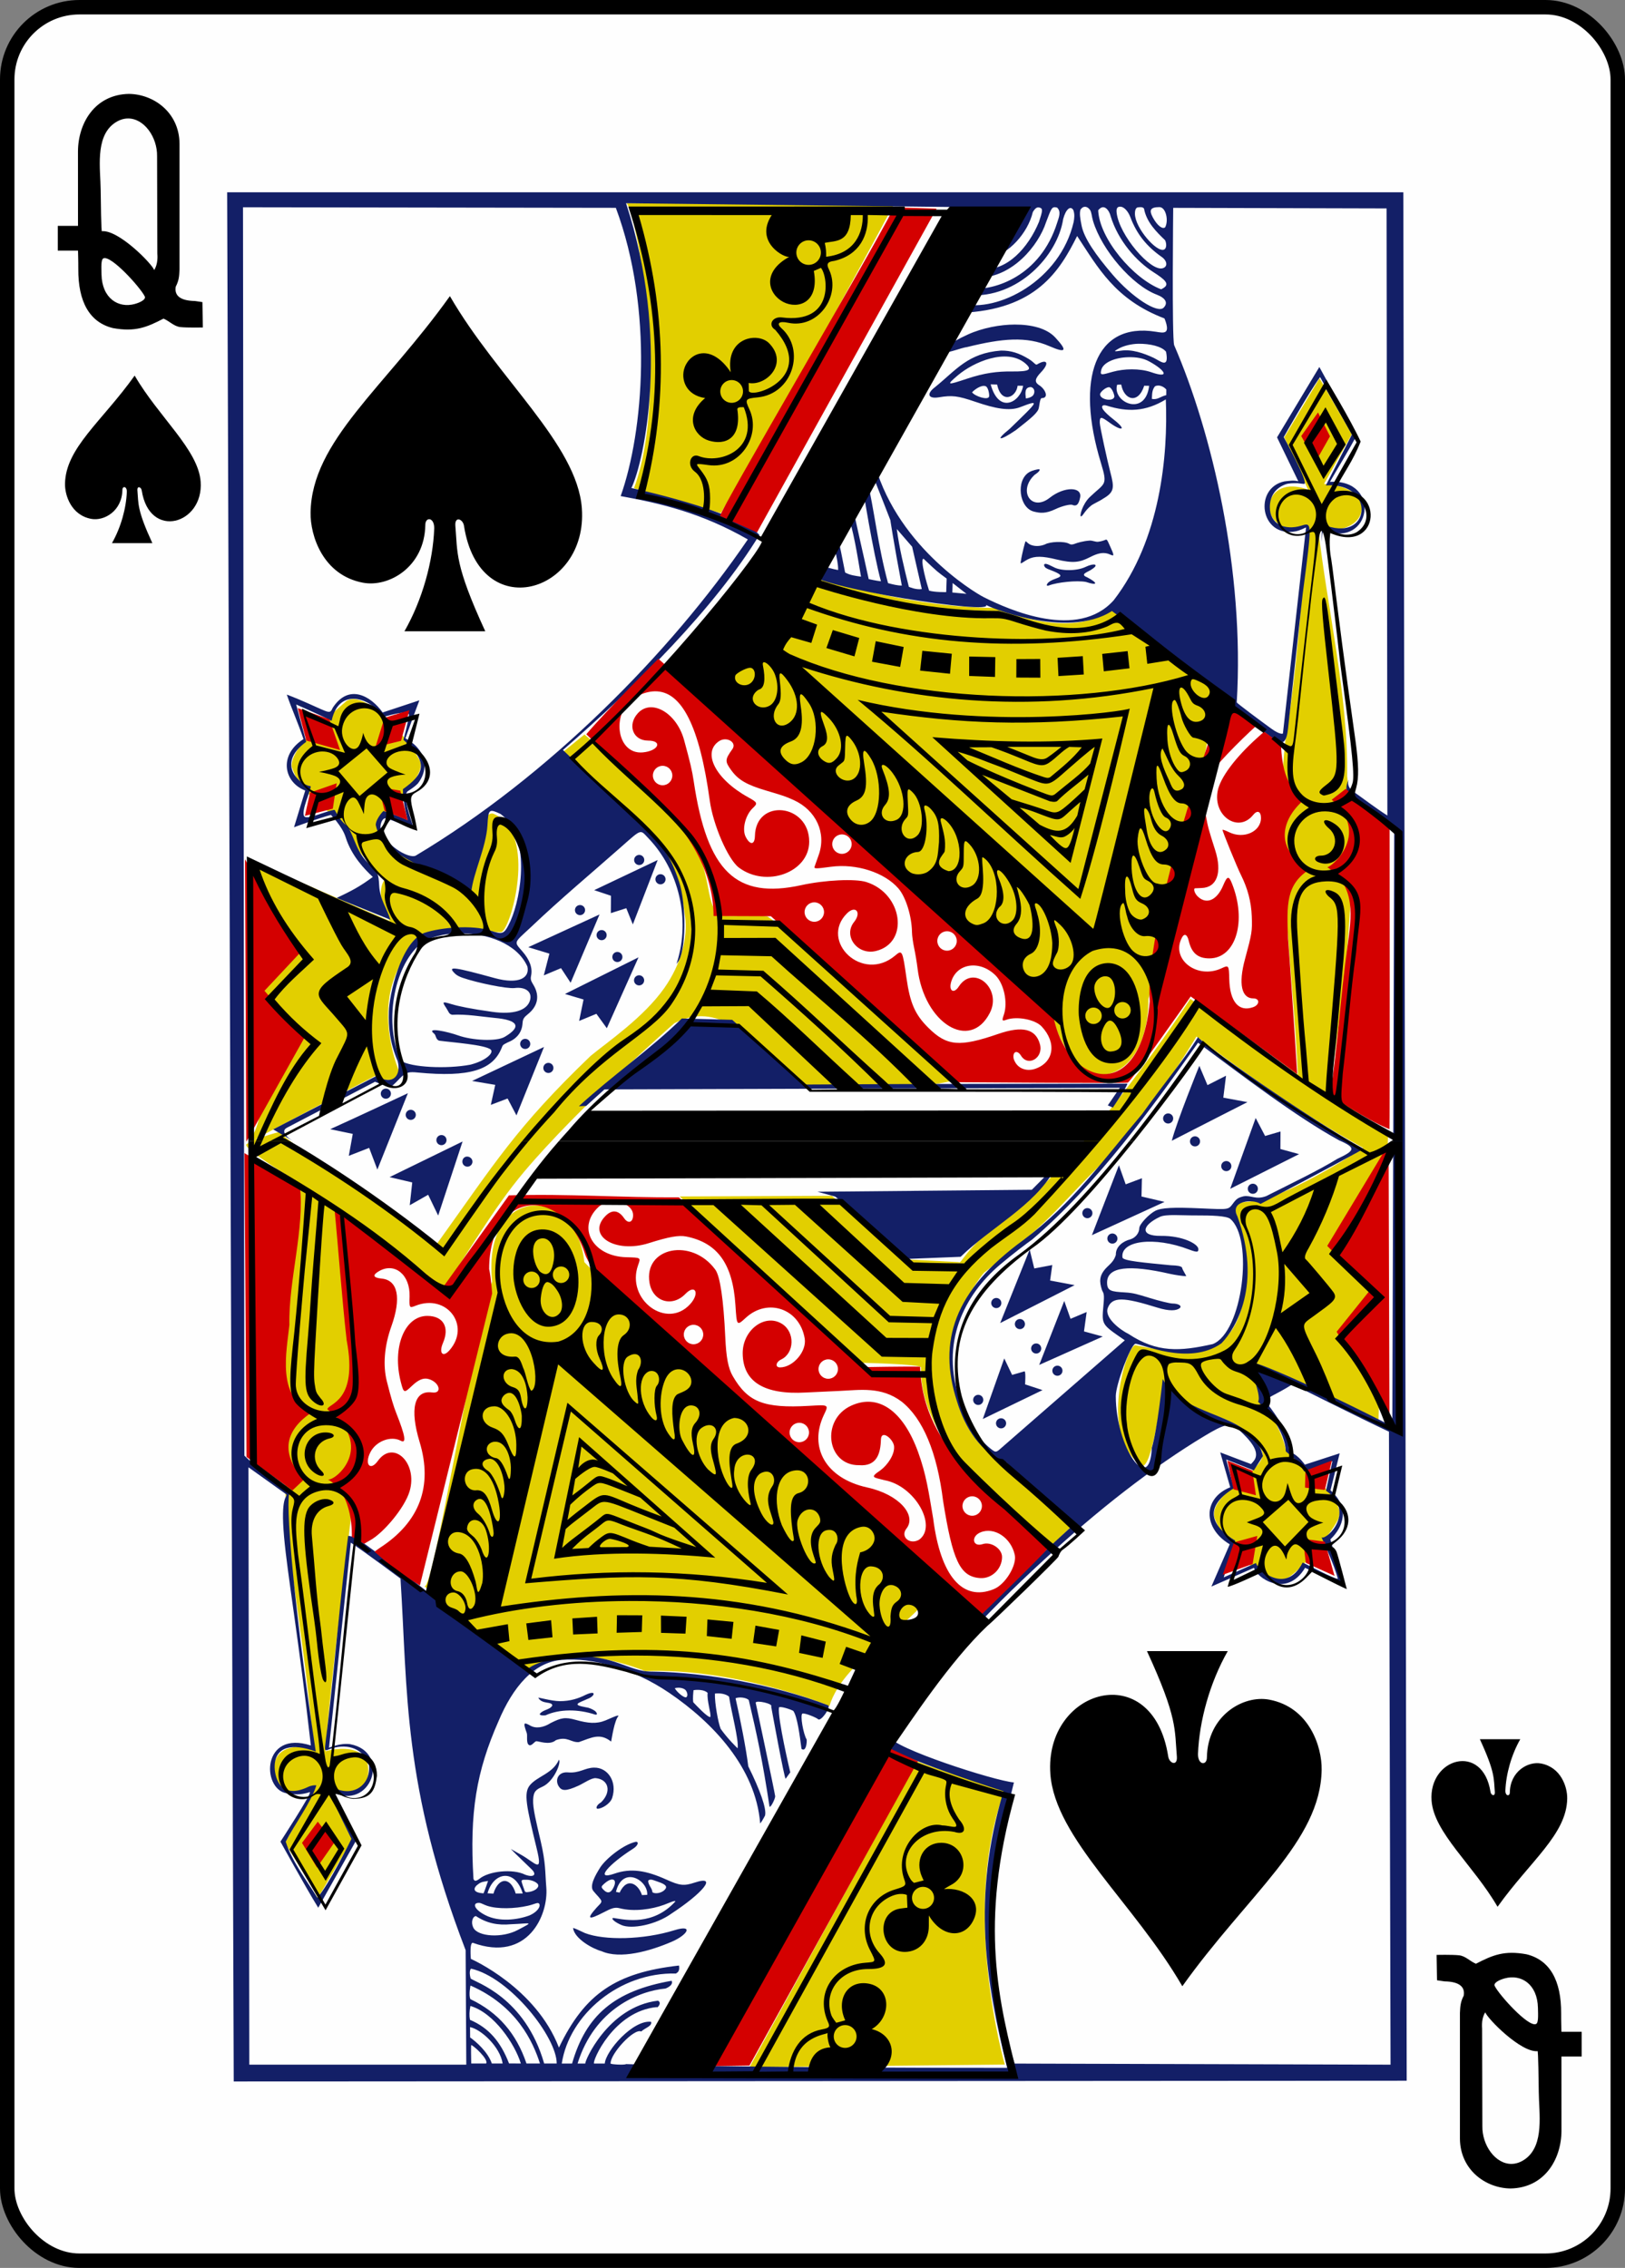 <?xml version="1.0" encoding="utf-8"?>
<svg version="1.2" baseProfile="tiny"
    xmlns="http://www.w3.org/2000/svg"
    xmlns:svg="http://www.w3.org/2000/svg"
    xmlns:xlink="http://www.w3.org/1999/xlink"
    viewBox="-1 -1 225 314" width="225px" height="314px">
    <rect x="-1" y="-1" width="225" height="314" fill="#808080" stroke="none"/>
    <defs>

        <path id="suit" d="M26.406,40.187c0.015-1.979-1.561-2.017-1.542-0.573c-0.133,7.257-6.311,10.83-10.799,9.982
            c-6.92-1.307-9.129-8.129-9.062-12.148C5.205,25.046,17.775,15.9,29.116,0c8.311,14.351,22.028,25.623,22.839,36.717
            c1.08,14.749-17.711,20.25-20.394,3.06c-0.173-1.214-1.613-1.759-1.501-0.063c0.408,4.711-0.171,6.674,5.179,18.287H21.252
            C24.351,52.574,26.195,45.911,26.406,40.187L26.406,40.187z"/>
        <path id="numeral" d="M9.842,0C5.149,0.091,2.822,4.021,2.797,7.953l0.004,10.317H0v3.426h2.801c0,0,0.049,1.564,0.041,2.503
            c-0.039,4.637,1.6,7.447,4.797,8.226c3.066,0.559,4.666-0.102,7-1.311c0.849,0.353,1.441,1.08,2.349,1.172
            c1.004,0.102,3.096,0.054,3.096,0.054l-0.058-3.515l-1.045-0.152c-2-0.034-2.866-0.733-2.649-1.982
            c0.424-0.813,0.485-1.405,0.524-2.389V6.849C16.796,2.572,13.299,0.038,9.842,0z M9.697,3.403c2.239-0.035,4.104,2.573,4.053,5.246
            l0.035,13.481c0.073,0.848-0.062,1.677-0.437,2.259c-0.295-0.86-4.93-5.597-7.248-5.378c0,0-0.094,0.239-0.16-5.686
            c-0.028-2.91-0.793-7.253,1.822-9.214C8.415,3.63,9.07,3.412,9.697,3.403z M12.038,28.031c0.205,0.416-0.556,0.826-1.367,1.053
            c-2.295,0.64-4.545-0.791-4.617-4.08c-0.021-1.003-0.088-2.075,0.265-2.233C7.372,22.296,11.417,26.779,12.038,28.031z"/>
    </defs>

    <rect stroke="#000000" stroke-width="2" rx="10" ry="10" width="223" height="312" fill="#fefefe"/>


    <!-- Big Card -->
    <g class="maxi-card">

        <!-- Top Numeral and Suit -->
        <use xlink:href="#numeral" transform="matrix(1,0,0,1,7,12)"/>
        <use xlink:href="#suit" transform="matrix(0.4,0,0,0.4,6,51)"/>

        <!-- Bottom Numeral and Suit -->
        <use xlink:href="#numeral" transform="matrix(-1,0,0,-1,218,302)"/>
        <use xlink:href="#suit" transform="matrix(-0.4,0,0,-0.4,218,263)"/>

        <!-- Card Face -->
        <use xlink:href="#suit" transform="matrix(0.8,0,0,0.8,38,40)"/><!-- top left -->
        <use xlink:href="#suit" transform="matrix(-0.8,0,0,-0.8,186,274)"/><!-- bottom right -->

        <path fill="#E2CF00" d="M102.767,285.237l23.212-42.372c-0.003,0.01,5.619,2.153,12.192,3.859c-6.309,16.438-0.046,38.121-0.046,38.121
            S102.749,285.201,102.767,285.237z M38.976,212.823c-1.32-18.008-1.363-35.405,1.603-49.818c0.056-0.23-8.292-5.052-7.428-5.605
            c1.321-0.847,17.766-9.419,17.766-9.419s1.11,0.632,2.069,0.534c0.748-0.076,1.449-0.756,1.159-1.482
            c-0.688-1.718-1.914-5.992-1.178-10.295c0.423-2.472,1.763-5.193,3.153-6.858c3.099-3.714,10.173-1.751,12.229-1.813
            c1.307-0.039,5.253-13.842-1.032-16.403c-1.732-0.705-5.707,8.717-2.945,10.832c0.416,0.317-5.555-3.144-10.128-5.209
            c-0.424-0.191-2.291-1.629-2.712-3.526c-0.524-2.367,7.009-6.923,5.529-9.592c-2.154-3.888-7.72-9.701-10.102-8.105
            c-2.252,2.034-7.623,6.189-7.587,9.033c1.678,5.098,5.942,5.453,8.184,10.276c0.559,1.042,4.68,5.423,4.68,5.423
            c-1.547,2.365,0.957,6.499,1.073,5.867l-19.525-8.506c0,0,4.476,33.671-0.251,38.654c-0.5,0.527,4.182-1.32,4.262-1.032
            c1.423,1.8,17.191,11.824,21.706,15.428c8.016-11.178,10.943-16.096,21.274-26.012c2.268-1.874,7.323-5.297,10.214-9.408
            c2.322-3.305,3.285-7.025,2.868-9.914c-0.539-3.734-0.872-6.291-3.178-9.268c-5.326-6.877-13.8-13.436-13.65-13.556l2.896-2.354
            c0,0,10.45,8.639,14.875,14.993c2.981,4.28,1.645,9.189,4.215,10.067c0.618,0.212,4.841-0.141,6.228,0.125
            c0.167,0.032,30.74,21.605,25.197,22.85c-7.674,1.723-19.91,0.599-19.91,0.599c-8.736-8.525-12.953-11.329-18.16-8.657
            c0,0-13.194,11.538-20.81,20.573c-4.34,5.148-7.963,11.592-10.866,15.736c-1.118,1.597-15.129-11.862-14.987-10.248
            c2.082,14.65,3.269,32.3,1.657,44.265c-1.105,10.164-2.619,21.081-3.295,30.454c0,0,2.352-0.683,4.145-0.046
            c0.969,0.344,1.673,1.242,1.758,2.24c0.522,4.463-5.225,3.427-5.358,3.041c0.006-0.004,3.208,6.884,3.208,6.884
            s-4.979,8.585-4.841,8.212c0.086-0.231-4.524-7.621-4.524-7.621s3.497-6.177,3.938-7.462c0.264-0.771-5.047,2.555-5.457-2.264
            c-0.413-4.858,5.798-3.557,5.519-2.958C41.705,231.515,40.033,221.216,38.976,212.823L38.976,212.823z M113.83,235.233
            c0.138-0.103-13.212-5.355-25.475-4.86c-4.32-1.681-11.367-3.44-16.07-0.307c-5.289-3.579-9.855-7.521-14.495-11.426
            c1.3-0.017,6.166-31.31,9.35-42.212c-1.42-13.542,11.631-13.532,12.765-2.686c14.06,14.532,31.274,29.562,49.02,44.352
            C126.101,223.947,115.912,228.408,113.83,235.233L113.83,235.233z M144.571,139.438c-16.029-16.336-49.576-45.539-49.576-45.539
            l15.704-15.32c8.243,2.455,16.714,4.507,26.29,4.604c0.037,0.038,10.494,4.756,16.066-0.012l14.495,11.48
            c0,0-6.012,31.609-9.542,42.642c0.075,4.37-1.579,9.692-5.897,10.482C148.423,148.45,145.588,143.225,144.571,139.438z
            M176.969,101.596c1.672-10.275,2.017-17.755,3.177-29.743c-7.229,2.117-7.132-7.624-0.03-5.062l-3.292-7.252l4.875-8.168
            l4.476,7.757l-3.854,6.876c8.01,0.395,6.077,7.825-0.82,6.031c1.301,11.484,4.164,23.086,4.025,34.439
            c2.479,18.209-3.05,43.546-2.135,44.146l7.811,5.37l-1.334,39.616l-12.335-5.403l-3.671,2.475c1.179,2.332,2.678,4.567,3.184,7.1
            c0,0,8.495,6.983,7.315,9.16c0.548,0.321-6.045,9.041-7.979,8.824c-3.693-0.415-8.014-5.178-9.195-8.571
            c-1.042-3.413,7.627-6.758,6.533-9.254c-1.309-2.986-4.61-4.422-7.537-5.3c-4.035-1.211-5.882-4.403-6.067-4.403
            c0,0-1.567,12.662-3.077,11.649c-6.074-4.072-1.921-16.993-0.794-16.633c0,0,2.653,0.609,5.787,0.903
            c11.041,1.156,10.293-12.411,8.153-18.979c-0.537-1.559,0.303-1.57,0.243-1.59c-0.513-0.177,1.786-0.049,3.736-0.623
            c5.361-1.579,13.575-7.03,13.575-7.03c-8.63-4.784-16.247-10.242-23.081-15.418c0,0-6.345,10.819-13.863,18.325
            c-5.475,5.463-6.365,7.323-15.526,14.358c-0.178,0.137-6.942,8.22-3.722,17.658c2.757,8.077,16.006,16.821,15.908,17.405
            l-2.608,2.49c0.105,0.145-18.755-11.693-18.315-24.426c-0.021-0.481-8.571-0.646-8.571-0.646l-24.852-23.02l21.052-0.09
            l10.81,8.822l6.754,0.351c0.441,0.388,0.687-1.783,6.635-6.218c11.364-8.472,25.445-30.228,25.445-30.228
            s14.891,10.466,14.905,10.468C177.964,132.047,175.428,115.144,176.969,101.596L176.969,101.596z M122.756,27.314
            c0,0-15.472,29.045-23.956,42.728l-12.02-3.445c5.037-13.357,0.215-38.816-1.053-39.458L122.756,27.314z"/>
        <path fill="#131F67" d="M30.451,25.623l0.913,261.561l162.409-0.104l-0.468-261.456H30.451z M143.328,215.169c7.705-7.156,15.326-13.063,22.451-17.357
            c2.764-1.665,3.602-1.908,4.688-0.921c1.771,1.61,2.873,3.012,2.295,4.139c-0.131,0.255-0.547,0.677-0.547,0.677l-4.257-1.619
            l1.379,4.828c-3.83,1.559-3.761,5.7-0.064,7.896l-2.544,5.851l5.913-2.601c0.226,1.275,4.442,4.358,7.064,0.001l5.34,2.604
            l-1.84-6.535c1.753-1.67,2.774-4.339,0.018-6.798l1.27-5.119l-4.822,1.568c-1.208-1.651-1.909-1.538-2.187-1.988
            c-0.083-0.614-0.098-2.048-0.899-3.369c-0.663-1.093-1.422-2.253-2.131-3.065c-0.376-0.636-0.075-0.688,1.851-1.73
            c0.904-0.488,1.652-0.983,1.652-0.983s9.489,4.759,13.36,6.571l0.22,87.639l-52.052-0.152c-5.854-17.468-1.647-32.566-0.097-38.922
            c-2.729-0.228-16.806-4.785-17.228-6.354C127.738,230.571,135.306,222.523,143.328,215.169L143.328,215.169z M42.045,240.667
            c-6.789-2.192-6.857,5.981-3.39,6.615c0.899,0.164,1.839,0.299,3.245-0.155c0.349,0.072-4.066,6.853-4.066,6.853
            s3.536,6.42,5.229,9.148l5.345-9.482l-3.494-6.562c5.473,2.788,8.306-5.516,2.56-6.602c-1.389-0.189-2.923,0.505-2.923,0.505
            l3.021-28.403c2.436,1.654,6.88,4.973,6.88,4.973c1.012,15.649,0.271,28.69,9.021,51.458l0.089,15.842H33.52l-0.117-82.707
            l5.258,3.761c0.112,0.468-0.838,0.155-0.325,5.911C38.798,217.02,40.381,226.036,42.045,240.667L42.045,240.667z M149.918,28.052
            c0.24,0.34,0.222,0.859,0.429,1.548c1.216,4.051,5.443,8.916,8.812,10.193c1.179,0.447,1.638,1.127,0.956,1.809
            c-0.86,0.861-4.412-1.492-7.033-4.545c-2.381-2.771-3.969-5.064-4.32-6.805c-0.208-1.033-0.312-1.697-0.158-2.234
            C149.039,27.415,149.58,27.582,149.918,28.052z M154.119,27.614c0.445-0.002,1.044,0.522,1.403,1.477
            c0.865,2.294,2.222,4.009,4.343,5.491c0.562,0.394,0.786,0.983,0.5,1.327c-0.106,0.128-0.244,0.19-0.4,0.234
            c-1.653,0.462-6.009-4.576-6.355-7.703C153.534,27.76,153.773,27.615,154.119,27.614L154.119,27.614z M159.538,27.676
            c0.88-0.004,1.302,1.832,0.792,2.793c-0.332,0.303-1.062-0.165-1.71-1.369C158.065,28.064,158.287,27.682,159.538,27.676z
            M156.59,27.705c0.197-0.006,0.604-0.11,0.812,0.176c0.339,1.896,1.77,3.27,2.91,4.368c0.191,0.359,0.281,1.112-0.138,1.308
            c-1,0.443-4.01-2.979-4.03-4.957C156.137,28.004,156.32,27.714,156.59,27.705z M152.771,28.907
            c1.056,3.462,3.611,6.286,5.898,7.751c1.636,1.041,2.268,1.633,1.509,2.164c-0.188,0.132-0.379,0.233-0.424,0.227
            c-3.83-1.463-8.538-7.008-8.696-10.934C151.892,27.047,152.628,28.244,152.771,28.907z M139.515,43.935
            c-2.015,0.002-4.481,0.461-6.484,1.37c-2.788,1.265-3.486,2.105-3.08,2.41c0.292,0.214,2.087-0.556,2.987-0.673
            c4.854-1.201,8.193-1.496,11.357-0.117c2.445,1.066,2.46,0.577,0.818-1.198C143.923,44.44,141.798,43.931,139.515,43.935z
            M156.625,46.595c1.606-0.017,3.246,0.359,3.829,1.108c0.453,2.423-0.757,1.314-1.731,0.832c-1.409-0.65-3.023-1.212-4.529-0.98
            c-0.969,0.148-0.995,0.101-0.447-0.211C154.574,46.841,155.746,46.608,156.625,46.595L156.625,46.595z M137.598,47.538
            c-4.591,0.356-6.181,2.678-9.145,5.072c-1.218,0.926-0.94,1.643,0.543,1.399c1.832-0.3,2.57-0.228,5.068,0.625
            c2.728,0.932,4.683,1.317,6.182,0.741c2.835-1.089,2.592-0.907-1.462,3.017c-2.169,1.741-1.293,1.65,0.903,0.142
            c1.624-1.296,2.74-2.122,3.079-2.833c0.164-0.346,0.179-1.582,0.484-1.582c1.031,0,0.499-1.286-0.438-1.832
            c-0.615-0.438-0.479-0.897,0.319-1.74c1.251-1.316,0.825-1.912-0.533-1.092c-0.239,0.13-0.357-0.272-1.187-0.772
            C140.102,47.892,138.996,47.524,137.598,47.538L137.598,47.538z M140.907,49.262c1.109,0.934,0.635,1.191-1.787,1.169
            c-2.046-0.02-3.788,0.195-6.219,1.001c-2.761,0.916-2.93,0.939-1.309-0.442C133.823,49.089,138.355,47.182,140.907,49.262z
            M155.249,48.455c1.113-0.023,2.053,0.134,2.901,0.602c2.312,1.274,2.827,2.38,0.253,1.479c-1.615-0.564-3.797-0.485-5.304-0.067
            c-1.558,0.432-1.825,0.583-1.615-0.257C151.743,49.182,153.393,48.495,155.249,48.455z M137.061,52.217
            c0.549,2.746,2.633,1.849,2.839,0.19l0.761,0.003c-0.323,2.206-3.327,4.052-4.494-0.193
            C136.412,52.21,137.503,52.285,137.061,52.217z M153.683,52.263l0.564-0.018c0.372,2.105,2.33,2.795,3.181,0.16l0.684,0.014
            C157.588,56.813,152.938,54.673,153.683,52.263z M135.466,52.468c0.376,0.133,0.548,1.163,0.484,1.435
            c-0.131,0.563-1.97-0.036-2.359-0.587C133.975,52.907,134.882,52.262,135.466,52.468z M160.49,52.936l-0.005,0.77
            c-0.85,0.204-1.202,0.681-1.996,0.524c0.046-0.492-0.038-1.167,0.424-1.741C159.491,52.184,160.18,52.558,160.49,52.936z
            M141.958,53.825c-0.386,0.304-0.915,0.337-0.915,0.337c-0.083-0.736-0.207-1.565,0.711-1.572
            C142.358,52.767,142.316,53.513,141.958,53.825z M152.556,52.605c0.323,0.022,0.701,0.825,0.745,1.293
            c-0.094,0.769-1.985,0.462-1.985-0.302C151.316,53.273,152.106,52.606,152.556,52.605z M135.245,81.697
            c-1.461-0.73-12.534-7.459-15.371-19.358l-0.563,1.217c1.202,2.85,2.977,7.477,2.977,7.477c-0.074-0.398,0.452,3.1,1.58,9.04
            c-0.599,0.007-1.26-0.164-1.91-0.337c-1.461-5.438-1.807-9.701-3.033-15.022l-0.533,1.486c0,0,1.542,9.548,2.587,13.281
            c-0.598-0.057-1.697-0.303-1.697-0.303c-0.87-4.027-1.543-6.729-2.362-10.767l-0.754,0.976c1.082,3.315,1.504,6.278,2.049,9.454
            c-0.743-0.112-1.49-0.184-2.198-0.577c0,0-1.117-5.792-1.266-5.877c-0.426,0.43-0.601,0.981-0.601,0.981
            c-0.045-0.052,0.969,3.211,0.896,4.555c-0.712-0.117-1.944-0.473-2.814-0.765c-0.455,0.302-0.692,0.807-1.042,1.259
            c0.429,1.844,25.835,5.833,24.312,4.31c-0.01,0.159,11.202,4.906,17.459,0.872c0,0,10.883,8.069,15.134,11.293
            c0,0.367,1.473,2.077,3.005,3.164l4.309,3.318c1.252,0.973,1.753,0.269,1.943-1.562c0.211-2.04,1.693-15.785,2.039-18.716
            c1.294-9.873,1.292-9.769-0.207-9.313c-2.293,0.694-4.357-0.208-4.357-2.554c0-1.435,0.664-2.624,2.193-3.179
            c0.434-0.148,0.999-0.161,1.649-0.149c0.296,0.054,0.846,0.09,0.903,0.102c0.73-0.041-2.827-6.482-2.827-6.482
            s3.399-6.058,5.035-8.313l4.399,7.973l-3.603,7.032c7.017-0.526,6.33,8.294-0.539,5.341c0,0-0.041,2.62-0.027,2.428
            c0.066-0.75,0.056-1.391,0.293-1.531c6.655,2.521,8.012-7.183,0.84-6.735c1.18-2.058,2.495-4.185,3.722-6.452l-5.186-9.451
            l-5.857,9.744l2.947,6.083c-0.662-0.173-1.194-0.067-1.904,0.005c-4.341,0.889-3.408,7.875,1.554,6.914
            c0.566-0.109,1.419-0.538,1.419-0.538l-3.203,28.536c0,0-0.316,0.256-1.602-0.67c-1.484-1.07-4.594-3.394-4.792-3.632
            c1.111-18.244-3.452-37.438-8.662-49.456c-0.331-0.922-0.135-19.021-0.135-19.021l29.545,0.078l0.109,84.057
            c-1.545-0.978-3.215-2.265-4.804-3.385c-0.476-0.385-0.771-0.842-0.567-1.577c-0.522,1.117-0.207,1.597-0.207,1.597l6.524,5.212
            l-0.259,82.725c0,0-10.532-5.428-17.018-8.047c-2.925-1.193-3.056-0.85-3.056-0.85c0.009-0.005,2.067,4.64,1.479,5.478
            c1.394,1.34,3.737,4.145,3.851,6.889c1.249,1.081,1.599,1.215,2.535,2.771l3.913-1.414l-0.888,4.077
            c4.161,2.914,0.154,6.833-0.617,6.472c0,0,1.836,3.939,2.256,5.733c-0.657-0.045-3.953-1.832-4.871-2.256
            c-2.389,4.7-6.421,0.756-6.453,0.062l-4.474,1.992l1.584-5.092c-2.881-1.752-4.827-4.4-0.169-7.253l-1.076-3.972l3.831,1.505
            c0,0,0.715-1.148,1.258-1.985c-1.433-6.239-10.854-5.059-13.88-10.67c0,0-0.743,7.005-1.505,9.539
            c-0.298,6.7-4.991-0.077-4.991-7.165c0-1.601,2.012-6.985,2.692-7.246c0.708-0.099,7.434,3.152,11.949-0.077
            c2.057-2.139,5.603-8.154,2.195-17.572c-1.127-2.177,2.144-2.452,3.205-1.718c0,0,9.829-5.141,14.266-7.616
            c-7.443-4.09-22.92-14.971-22.909-15.487c-2.064,3.278-4.43,6.026-7.754,10.661c-5.389,6.346-9.602,12.376-16.44,17.446
            c-9.618,7.002-11.877,14.051-9.194,22.326c1.086,3.576,3.271,7.203,6.851,8.458c1.821,1.842,9.137,8.768,9.137,8.768
            c-12.213,11.119-20.598,20.266-26.479,30.371c4.964,2.61,16.935,6.391,16.935,6.391c-4.446,14.777-2.422,26.515,0.508,38.297
            c0,0-34.749,0.045-52.78-0.522c-0.154,0.152-2.106,0.048-2.132-0.076c-0.071-1.317,3.248-4.938,4.241-4.434
            c0.499-0.491,1.556-0.742,1.365-1.346c-2.487-0.297-6.263,4.001-6.411,5.779h-1.484c-0.304-0.265,2.693-7.261,8.699-7.818
            c-0.063,0.251,0.806-0.544,0.153-0.885c-7.001,0.829-10.262,8.598-10.055,8.703H78.97c2.381-7.639,8.579-10.05,12.166-10.382
            c0.034-0.015,1.163-0.408,0.86-1.077c-7.928,1.377-11.88,4.808-13.785,11.459h-1.429c1.031-6.746,7.971-12.656,15.815-12.464
            c0.245-0.155,0.546-0.339,0.418-1.105c-8.705,0.98-13.047,3.886-16.623,11.362c-3.199-8.304-12.09-12.243-12.195-12.278
            c0,0-0.215-2.324,0.281-2.228c7.585,2.745,10.48-3.84,10.164-7.667c-0.177-2.129-0.058-3.302-0.77-6.371
            c-0.636-2.736-1.105-4.58-1.055-5.769c0.05-1.176,0.418-1.414,1.287-1.808c1.626-0.737,2.644-3.405,2.282-3.732
            c-0.836,1.941-3.044,2.276-4.062,3.58c-0.812,1.075-0.454,2.785,0.992,8.725c0.882,3.619-0.163,1.955-2.22,0.821l-1.374-0.776
            c0.921,0.947,1.896,1.84,2.834,2.768c0.84,0.768,0.37,1.243-0.835,0.798c-1.735-0.865-5.08-0.503-6.361,0.587
            c-0.499,0.356-0.677,0.319-0.803-0.009c-0.561-9.224,0.409-14.897,3.465-21.829c1.975-4.713,4.915-8.241,8.838-8.492
            c3.953-0.327,9.636,1.058,14.797,4.562c6.062,4.117,11.969,10.377,12.597,18.058c0.024,0.089,0.466-0.656,0.667-1.05
            c0.277-0.913-0.734-3.656-2.313-6.835c-0.292-2.391-1.114-6.583-1.761-9.419c0.491-0.225,1.538-0.099,1.833,0.259
            c1.109,4.689,1.899,8.341,2.852,14.623c0.013,0.612,0.801-0.909,0.803-1.312c-0.137-0.938-2.755-13.229-2.702-12.949
            c0.015-0.418,2.483,0.131,2.145,0.519c0,0,1.877,10.312,2.01,9.992l0.635-0.875c0,0-1.792-7.53-1.567-8.982
            c0.153-0.222,1.541,0.228,1.98,0.467c0.553,0.741,0.906,3.428,1.14,5.261c0.639,0.487,0.765-0.922,0.717-1.294
            c-0.46-0.729-0.946-3.452-0.582-3.592c0.287-0.11,1.878,0.521,2.184,0.793c0.358,0.32,1.746-1.6,1.394-1.932
            c-7.505-2.875-16.975-4.553-24.1-4.666c-1.656,0.007-2.312-0.227-4.853-1.144c-6.467-2.335-11.813-0.009-12.598,0.729
            c-7.896-5.486-16.711-13.149-23.728-18.038c-0.33-0.219-1.117-0.349-1.204-0.349c-1.113,8.512-1.891,18.36-2.84,26.216
            c-0.386,3.11-0.432,3.353-0.289,3.441c0.123,0.076,0.367-0.048,0.463-0.098c2.31-0.851,4.396-0.297,5.501,1.788
            c0.557,2.983-2.053,4.946-4.804,3.53c-1.021-0.526-1.168-0.423-0.701,0.572c0.804,1.79,3.125,6.506,3.125,6.506
            c0.004,0.001-3.136,6.399-4.722,8.141c-1.547-2.498-3.521-5.023-4.376-7.751c1.215-2.379,3.511-5.441,4.236-7.785
            c-0.104-0.075-0.729-0.011-1.164,0.216c-4.014,1.898-4.658-1.676-4.604-2.961c0.108-2.612,2.384-3.168,5.689-1.951
            c-3.572-23.731-4.335-37.254-3.422-35.791c0,0-4.315-3.084-6.46-5.177L32.646,27.697l51.625,0.077
            c5.263,14.109,3.813,31.076,0.668,39.91c5.588,1.021,11.231,2.341,17.607,6.001c-10.771,15.792-27.683,32.86-45.999,43.788
            c-1.038,0.468-4.448-1.659-4.849-3.761c-0.094-0.488,0.178-1.45,0.727-1.433c1.346,0.437,2.649,1.037,3.964,1.572
            c0,0-1.831-4.593-0.947-5.29c0.574-0.377,1.045-0.692,1.413-1.081c1.314-1.698,1.21-3.625-0.183-5.105
            c-0.561-0.587-1.215-0.992-1.541-1.142c0,0,1.291-3.583,1.938-5.272l-5.082,1.682c-1.646-2.281-4.672-4.057-6.908-0.66
            c-0.427,0.906-0.338,0.767-3.484-0.625c-1.783-0.789-2.883-1.193-2.883-1.193c0.669,1.991,1.544,3.861,2.309,6.166
            c-3.502,2.232-2.704,5.997,0.243,7.12l-1.553,5.085c0,0,3.311-1.233,5.105-1.713c0,0,1.573,1.582,2.04,3.084
            c0.801,2.576,2.618,4.445,3.768,5.509c-1.915,1.403-2.86,1.876-5.017,2.913l7.443,3.007c-0.462-1.573-1.448-2.741-1.548-4.732
            c-0.088-1.705-0.186-1.736-1.287-2.891c-1.804-1.555-2.075-3.636-3.088-5.335c-0.706-0.427-1.27-1.281-1.796-2.247
            c-1.133,0.106-3.692,1.379-4.177,0.923c-0.594-0.634,1.03-3.881,0.851-4.205c-1.307-0.111-4.968-2.965-0.607-6.143l-1.391-5.169
            c0,0,3.318,1.451,4.909,2.263c1.105-5.164,6.144-2.688,6.958-0.461c0,0,3.994-1.313,3.747-0.248
            c-0.111,0.957-0.761,3.344-0.761,3.344c3.592,3.179,2.849,4.74-0.069,6.825c-0.044,1.686,0.663,4.306,0.663,4.306
            s-2.031-0.902-3.37-1.281c-0.535,0.536-1.144,1.504-1.042,2.002c0.908,4.019,5.864,5.138,13.207,9.246
            c0.252-2.597,2.044-6.146,2.246-9.262c0.127-2.272,0.205-2.309,1.804-1.582c4.208,3.039,2.924,11.39,1.39,14.815
            c-0.908,1.939-1.057,1.89-2.822,1.327c-2.445-0.779-6.769-0.465-9.146,0.341c-3.288,1.348-4.84,8.683-4.876,10.911
            c-0.058,2.117,0.105,4.217,1.217,6.833c0.46,1.674-0.386,2.964-1.895,2.515c-0.339-0.101-1.145-0.408-1.145-0.408l-14.195,7.343
            l2.675,1.573c0,0-1.972-1.177-0.75-1.814l12.171-6.352c2.268,0.885,1.964,1.065,3.434-0.466c0.88-0.906,1.312-0.925,2.49-0.812
            c7.176,0.688,10.354-0.356,11.595-3.363c0.186-0.451,0.115-0.436,0.848-0.806c1.357-0.527,1.996-1.482,2.064-2.681
            c0.046-0.785,0.387-0.893,0.984-1.441c1.116-1.025,1.343-2.311,0.64-3.631c-0.331-0.621-0.584-0.817-0.446-1.462
            c0.23-1.08-0.169-2.205-1.207-3.396c-1.194-1.369-1.187-1.138,1.062-3.233c4.419-4.2,8.312-7.415,12.611-11.216
            c2.939-2.6,2.622-2.414,3.767-1.225c4.212,4.38,5.864,11.208,3.968,17.213c-0.089,0.282-0.129,0.25,0.091,0
            c1.191-1.351,1.226-8.147,0.207-11.161c-1.241-3.703-2.443-5.632-6.549-9.258c-2.562-2.314-9.536-8.994-9.536-8.994
            c10.146-8.799,21.074-19.735,27.202-29.79c-3.145-3.373-17.724-6.482-17.724-6.482c1.814-3.765,5.404-20.677-0.741-39.429
            l52.376,0.604l1.863,0.127c0,0,0.28-0.107,0.43-0.146c0.502-0.132,0.752,0.222,0.631,0.783c-0.386,1.432-2.486,4.782-3.968,4.506
            c-0.661-0.257-0.475,1.013-0.771,1.542c2.336-0.303,5.075-3.263,5.762-6.196c0.376-0.616,0.62-0.721,0.995-0.602
            c0.432,0.137,0.324,0.548-0.144,1.967c-1.463,3.549-4.43,6.847-7.877,6.517l-0.447,1.211c4.652-0.075,8.249-4.437,9.312-7.698
            c0.742-1.939,0.771-2.202,1.518-2.016c0.616,0.571,0.235,1.391,0.024,2.065c-2.338,7.472-8.762,9.469-11.96,9.144
            c-0.385-0.048-0.453,0.313-0.336,0.929c6.871,0.453,12.344-5.466,13.117-10.546c0.377-1.41,1.03-1.892,1.407-1.247
            c0.212,0.568,0.142,1.148,0.037,1.69c-1.878,8.019-10.426,12.571-15.648,11.271c-0.242-0.226-0.635,0.883-0.066,1.278
            c10.543-0.397,13.799-5.839,16.204-10.646c2.868,4.327,5.214,8.789,12.088,11.411c0,0,0.686,1.51,0.146,1.848
            c-0.285,0.179-0.721,0.096-1.352-0.006c-8.379-1.354-11.15,6.478-7.583,18.177c0.977,3.203,0.539,2.712-1.549,4.717
            c-0.995,0.955-1.468,2.649-1.207,2.688c0.357-0.201,0.476-0.75,1.347-1.472c0.379-0.314,1.157-0.614,1.731-1.01
            c1.55-0.899,1.536-1.514,0.979-3.639c-0.414-1.58-1.468-6.386-1.469-6.873c-0.003-0.921,0.215-0.824,1.367,0.001
            c1.608,1.192,2.52,1.107,0.574-0.42c-0.754-0.592-1.243-1.053-1.471-1.385c-0.311-0.451-0.118-0.743,0.51-0.547
            c2.887,0.905,5.365,0.84,8.168-0.866c0.32,7.718-0.741,19.427-7.207,27.798C148.254,87.67,138.758,83.455,135.245,81.697
            L135.245,81.697z M142.843,63.962c-0.193,0.009-0.885,0.152-1.313,0.397c-1.904,1.09-1.45,4.959,0.629,5.474
            c0.836,0.207,1.595,0.321,3-0.35c0.837-0.399,2.008-0.711,2.337-0.574c0.69,0.288,0.908-0.321,1.056-1.009
            c0.33-1.538-2.192-1.575-4.2,0.015c-2.532,2.006-4.474-0.954-2.087-3.183C143.059,64.219,143.035,63.953,142.843,63.962z
            M123.169,72.24l2.127,2.458l1.337,5.858c-0.811,0.138-1.794-0.312-1.794-0.312C124.176,77.594,123.528,74.942,123.169,72.24
            L123.169,72.24z M152.138,73.714c-0.022,0.003-0.047,0.008-0.072,0.02c-0.09,0.039-0.486,0.218-1.034,0.278
            c-0.316,0.035-0.794-0.189-1.135-0.168c-0.931,0.058-1.801,0.332-2.034,0.428c-0.286,0.118-0.568,0.168-0.812,0.024
            c-0.694-0.409-2.718-0.294-3.332,0.067c-0.729,0.31-1.547,0.313-2.145,0.005c-0.258-0.134-0.521-0.47-0.567-0.424
            c-0.096,0.096-0.484,1.754-0.602,2.396c0.003,0.226-0.156,0.601-0.062,0.639c0.119,0.049,0.5-0.298,0.972-0.538
            c0.966-0.493,2.046-0.455,3.942,0.01c2.342,0.573,3.254,0.407,4.636-0.298c1.101-0.562,1.77-0.696,2.501-0.496
            c0.18,0.05,0.66,0.299,0.726,0.236c0.13-0.125-0.225-0.818-0.528-1.506C152.37,73.891,152.289,73.696,152.138,73.714z
            M126.876,76.358c2.057,1.948,1.901,1.781,3.2,2.745l-0.063,1.877c0,0-1.59,0.036-2.37-0.207
            C127.396,80.043,126.326,76.377,126.876,76.358z M143.792,77.619c0.14,0.096,0.342,0.196,0.621,0.291
            c3.274,1.228-0.15,0.918-0.478,2.088c0,0.105,0.149,0.122,0.311,0.059c1.124-0.441,3.869-0.728,5.117-0.486
            c1.619,0.547,1.721,0.169,0.163-0.644c-1.14-0.449,0.242-0.755,0.708-1.147c0.966-0.622,0.301-0.878-0.929-0.288
            c-1.232,0.591-3.425,0.581-4.425,0.021c-0.442-0.225-0.873-0.434-1.076-0.446C143.386,77.049,143.608,77.488,143.792,77.619
            L143.792,77.619z M130.905,79.722l1.916,1.498l-1.959-0.188L130.905,79.722z M87.505,117.363c-0.388,0-0.702,0.314-0.702,0.702
            c0,0.387,0.314,0.702,0.702,0.702c0.387,0,0.702-0.315,0.702-0.702C88.207,117.677,87.892,117.363,87.505,117.363z M90.063,118.071
            l-8.789,4.173l2.322,0.777l-0.018,2.404l2.139-0.682l0.907,2.245L90.063,118.071z M90.452,120.035
            c-0.387,0-0.702,0.315-0.702,0.702s0.315,0.702,0.702,0.702s0.702-0.315,0.702-0.702S90.839,120.035,90.452,120.035z
            M79.31,124.306c-0.387,0-0.702,0.31-0.702,0.697c0,0.387,0.315,0.702,0.702,0.702s0.702-0.315,0.702-0.702
            C80.012,124.615,79.697,124.306,79.31,124.306z M82.011,125.612l-9.866,4.531l2.925,0.89l-0.773,3.011l2.383-1l1.33,2.021
            L82.011,125.612z M82.301,127.769c-0.387,0-0.701,0.314-0.701,0.701c0,0.388,0.314,0.702,0.701,0.702
            c0.388,0,0.697-0.314,0.697-0.702C82.998,128.083,82.689,127.769,82.301,127.769z M62.727,128.22
            c3.709-0.005,7.87,1.406,9.29,4.582c0.378,1.588-1.183,2.533-4.516,1.62c-5.509-1.511-6.536-1.681-5.621-0.744
            c0.12,0.123,0.363,0.426,1.188,0.706c2.075,0.708,6.091,1.525,7.175,1.414c1.48-0.196,2.505,0.492,2.135,1.727
            c-0.42,1.401-2.342,1.975-5.231,1.567c-2.993-0.422-4.641-0.767-5.636-1.067c-1.277-0.387-1.321-0.354-0.717,0.543
            c0.315,0.467,0.346,0.841,0.812,0.929c1.977-0.112,4.081,0.267,5.896,0.438c3.258,0.291,3.768,1.215,1.375,2.625
            c-1.134,0.669-4.525,0.485-6.453-0.208c-1.377-0.496-4.535-1.205-3.317-0.244c0.292,0.231,0.192,0.798,0.702,0.977
            c1.67,0.23,6.392,0.562,7.13,1.229c0.476,0.43-0.595,1.522-2.8,2.093c-3.318,0.629-8.28,0.366-9.591-0.528
            c-2.427-4.941-1.121-13.029,2.678-16.19C58.438,128.739,60.5,128.223,62.727,128.22z M84.48,130.797
            c-0.387,0-0.697,0.314-0.697,0.702c0,0.387,0.311,0.697,0.697,0.697c0.388,0,0.702-0.311,0.702-0.697
            C85.182,131.112,84.867,130.797,84.48,130.797z M87.41,131.546l-10.187,5.073l2.576,0.765l-0.61,2.965l2.388-0.984l1.445,1.994
            L87.41,131.546z M87.49,134.029c-0.387,0-0.702,0.315-0.702,0.702s0.315,0.702,0.702,0.702s0.702-0.315,0.702-0.702
            S87.876,134.029,87.49,134.029z M93.413,140.01c-4.518,4.396-9.607,7.879-14.258,12.148l1.007-0.041l2.534-2.285l71.359-0.224
            l-1.667,2.434l0.702,0.301c0,0,2.14-3.164,1.994-3.31c-15.679,0.045-27.78,0.009-44.979,0.128
            c-3.135-3.104-6.446-6.014-9.723-8.964L93.413,140.01z M71.723,142.829c-0.388,0-0.702,0.315-0.702,0.702s0.314,0.702,0.702,0.702
            c0.387,0,0.697-0.315,0.697-0.702S72.11,142.829,71.723,142.829z M164.884,143.366c6.164,4.574,13.468,10.185,19.529,13.516
            c2.428,1.054,2.192,1.414-0.274,2.579c-2.424,1.507-6.459,3.449-9.824,5.146c-1.458,0.551-2.095-0.167-3.13,0.023
            c-0.746,0.19-0.96,0.331-1.404,0.919c-0.729,0.964-0.53,0.931-4.429,0.755c-3.934-0.178-5.555-0.09-6.4,0.342
            c-0.812,0.414-2.208,1.831-2.208,2.418c0,0.565-0.444,1.291-1.254,1.534c-0.943,0.229-2.032,0.977-1.986,2.135
            c-0.252,0.873-0.786,1.26-1.26,1.737c-1.121,1.132-1.009,2.021-0.685,3.071c0.149,0.471,0.378,0.36,0.262,1.752
            c-0.267,3.188-0.486,2.919,2.924,5.277l-17.421,15.181c-0.404,0.317-0.522,0.286-0.89,0.033c-2.125-1.577-3.604-4.185-4.455-6.793
            c-2.943-8.107,0.65-14.768,5.427-18.844c1.654-1.412,3.878-3.096,4.496-3.52C150.897,162.957,158.719,152.094,164.884,143.366z
            M74.323,143.959l-9.959,4.703l3.208,0.54l-0.614,2.771l2.323-0.881l1.229,2.336L74.323,143.959z M74.932,146.157
            c-0.387,0-0.702,0.315-0.702,0.702s0.315,0.697,0.702,0.697s0.697-0.311,0.697-0.697S75.319,146.157,74.932,146.157z
            M166.19,149.24l-1.13-2.674c0,0-3.146,7.749-3.812,10.375c2.665-1.374,10.473-5.349,10.473-5.349l-3.341-0.62l0.377-3.034
            L166.19,149.24z M52.426,149.719c-0.387,0-0.702,0.315-0.702,0.702s0.315,0.702,0.702,0.702c0.388,0,0.702-0.315,0.702-0.702
            S52.814,149.719,52.426,149.719z M55.477,150.359c0,0-7.411,3.478-10.756,4.979l3.123,0.654l-0.549,3.036l2.819-1.1l1.137,3.002
            L55.477,150.359z M55.873,152.653c-0.387,0-0.702,0.315-0.702,0.702s0.314,0.697,0.702,0.697c0.387,0,0.702-0.311,0.702-0.697
            S56.26,152.653,55.873,152.653z M160.745,153.157c-0.388,0-0.702,0.31-0.702,0.697c0,0.387,0.314,0.702,0.702,0.702
            c0.387,0,0.697-0.315,0.697-0.702C161.443,153.467,161.132,153.157,160.745,153.157z M172.862,153.791l-3.527,9.803l9.54-4.803
            l-2.59-0.707l0.014-2.425l-2.131,0.62L172.862,153.791z M60.124,156.149c-0.387,0-0.702,0.314-0.702,0.701
            c0,0.388,0.314,0.702,0.702,0.702c0.387,0,0.702-0.314,0.702-0.702C60.826,156.463,60.511,156.149,60.124,156.149z M164.46,156.326
            c-0.387,0-0.697,0.315-0.697,0.702s0.311,0.697,0.697,0.697c0.388,0,0.702-0.311,0.702-0.697S164.848,156.326,164.46,156.326z
            M63.049,157.045l-10.108,4.931l3.138,0.735l-0.345,3.156l2.551-1.449l1.385,2.878L63.049,157.045z M63.681,159.13
            c-0.387,0-0.663,0.314-0.663,0.702c0,0.387,0.314,0.697,0.702,0.697c0.387,0,0.697-0.311,0.697-0.697
            C64.417,159.445,64.068,159.13,63.681,159.13z M168.795,159.75c-0.388,0-0.702,0.314-0.702,0.701c0,0.388,0.314,0.697,0.702,0.697
            c0.387,0,0.701-0.31,0.701-0.697C169.496,160.065,169.182,159.75,168.795,159.75z M154.865,162.974l-0.938-2.639l-3.74,9.677
            l10.057-4.606l-3.191-0.749l0.057-2.527L154.865,162.974z M144.648,160.891c-0.115-0.006-0.216,0.025-0.216,0.101
            c0,0.224-2.57,2.735-2.57,2.735L112.178,164c0.062,0.005,2.471,0.672,2.471,0.672c3.894,3.11,9.996,8.629,9.996,8.629l7.369-0.294
            c4.08-4.006,10.212-7.053,12.946-12.001C144.894,160.94,144.763,160.897,144.648,160.891L144.648,160.891z M172.472,162.886
            c-0.387,0-0.702,0.314-0.702,0.702c0,0.387,0.315,0.697,0.702,0.697c0.388,0,0.697-0.311,0.697-0.697
            C173.169,163.2,172.859,162.886,172.472,162.886z M149.558,166.264c-0.387,0-0.697,0.311-0.697,0.697s0.311,0.702,0.697,0.702
            c0.388,0,0.702-0.315,0.702-0.702S149.946,166.264,149.558,166.264z M164.627,167.278c2.128-0.011,4.177,0.062,4.707,0.467
            c3.289,2.769,1.73,15.713-2.415,17.347c-4.549,1.024-7.694,1.214-11.643-1.391c-1.12-0.545-3.342-2.195-2.908-3.558
            c0.592-1.674,2.218-1.552,6.881-0.101c1.702,0.529,2.639,0.423,3.073,0.091c0.405-0.309-0.126-0.655-0.995-0.658
            c-0.351-0.001-1.858-0.373-3.116-0.76c-1.775-0.546-2.286-0.706-3.434-0.774c-1.93-0.114-2.491-0.189-2.491-1.37
            c0-2.205,3.066-2.496,8.709-1.202c0.675,0.154,1.897,0.326,2.197,0.317c0.218,0.083-0.43-0.73-0.538-1.217
            c-0.204-0.174-0.568-0.256-1.529-0.288c-3.629-0.356-6.641-0.603-6.706-1.077c-0.32-2.334,4.373-2.969,9.24-1.097
            c1.249,0.48,1.274,0.281,1.265-0.082c-0.019-0.672-2.11-1.847-5.195-1.814c-3.002,0.032-2.583-1.493-0.115-2.64
            C160.456,167.079,162.499,167.288,164.627,167.278L164.627,167.278z M153.021,169.779c-0.388,0-0.697,0.315-0.697,0.702
            s0.31,0.702,0.697,0.702c0.387,0,0.702-0.315,0.702-0.702S153.407,169.779,153.021,169.779z M142.206,174.621l-0.635-2.615
            l-4.084,10.176l10.314-5.252l-3.401-0.639l0.298-2.142L142.206,174.621z M136.95,178.707c-0.388,0-0.702,0.315-0.702,0.702
            s0.314,0.702,0.702,0.702c0.387,0,0.697-0.315,0.697-0.702S137.337,178.707,136.95,178.707z M147.226,181.594l-0.868-2.473
            l-3.469,8.857l8.802-3.931l-2.6-0.71l0.369-2.684L147.226,181.594z M140.22,181.62c-0.387,0-0.702,0.314-0.702,0.702
            c0,0.387,0.315,0.702,0.702,0.702s0.697-0.315,0.697-0.702C140.917,181.935,140.607,181.62,140.22,181.62z M142.473,185.003
            c-0.387,0-0.702,0.311-0.702,0.697s0.315,0.702,0.702,0.702s0.697-0.315,0.697-0.702S142.86,185.003,142.473,185.003z
            M138.05,187.077l-2.971,8.39l8.271-4.004l-2.417-0.796c0,0,0.133-1.887-0.095-1.799c-0.145,0.055-1.701,0.489-1.701,0.489
            L138.05,187.077z M145.411,188.08c-0.388,0-0.702,0.311-0.702,0.697c0,0.388,0.314,0.702,0.702,0.702
            c0.387,0,0.702-0.314,0.702-0.702C146.114,188.391,145.798,188.08,145.411,188.08z M134.447,192.116
            c-0.387,0-0.702,0.315-0.702,0.702s0.315,0.702,0.702,0.702c0.388,0,0.702-0.315,0.702-0.702S134.834,192.116,134.447,192.116z
            M137.608,195.363c-0.387,0-0.701,0.311-0.701,0.697s0.314,0.702,0.701,0.702c0.388,0,0.702-0.315,0.702-0.702
            S137.995,195.363,137.608,195.363z M93.988,234c-0.379,0.056-1.363-0.844-1.555-1.267c0.562-0.143,1.141-0.037,1.454,0.226
            C94.147,233.206,94.331,233.838,93.988,234z M96.982,233.394c-0.133,1.024,0.502,2.878,0.381,3.318
            c-0.325,0.159-1.97-1.605-2.375-2.034c-0.085-0.586,0.006-1.329,0.039-1.666C95.592,232.912,96.594,232.949,96.982,233.394z
            M99.945,233.904c0.352,2.271,1.351,5.923,1.195,7.154c-0.148-0.118-1.417-1.368-2.354-2.695c-0.33-0.794-0.843-3.559-0.799-4.882
            C98.619,233.394,99.467,233.495,99.945,233.904L99.945,233.904z M80.098,233.648c-1.012,0.517-2.162,0.888-3.605,0.882
            c-1.158-0.005-3.152-0.605-2.951-0.458c0.527,0.943,1.904,0.449,1.932,1.064c-0.343,0.608-1.258,0.551-1.714,1.134
            c-0.095,0.154,0.135,0.285,0.78,0.218c1.955-0.888,4.511-0.871,6.85-0.103c0.491,0.103,0.169-0.368,0.002-0.493
            c-0.304-0.223-0.806-0.457-1.229-0.507c-2.043-0.363-1.146-0.569,0.222-1.18C81.387,233.838,81.639,232.937,80.098,233.648
            L80.098,233.648z M84.524,236.533c-0.271,0.021-0.952,0.367-1.697,0.669c-1.259,0.509-2.423,0.39-4.116-0.082
            c-1.471-0.409-2.007-0.296-3.471,0.441c-0.971,0.623-2.035,0.797-2.805,0.361c-0.997-0.566-0.99-0.372-0.496,1.029
            c0.123,0.35-0.121,1.409,0.313,1.654c0.33,0.186,0.711-0.434,0.967-0.52c0.255-0.086,1.859,0.634,2.755-0.158
            c1.598-0.579,2.077,0.36,3.184,0.269c1.796-0.633,2.919-1.293,4.462-0.07c0.092-0.457,0.45-2.958,1.024-3.55
            C84.629,236.543,84.586,236.529,84.524,236.533L84.524,236.533z M81.252,243.733c-1.292,0.016-1.992,0.809-3.658,0.657
            c-1.331-0.093-1.787,1.087-1.223,1.947c0.396,0.606,0.929,0.718,2.743-0.114c0.746-0.342,1.783-1.094,2.39-1.033
            c1.774,0.177,2.203,1.893,0.726,3.342c-0.719,0.423-0.726,0.882-0.506,0.89c0.584,0.022,1.767-0.675,2.035-1.488
            C84.494,245.704,83.172,243.693,81.252,243.733z M87.05,253.998c-1.681,0.354-4.104,2.284-4.929,3.533
            c-0.771,1.218-1.509,2.594-0.97,3.274c0.441,0.558,1.059,1.099,1.112,1.401c0.046,0.264-0.314,0.525-0.652,0.903
            c-1.477,1.651-1.125,1.741,0.945,0.67c1.049-0.544,1.537-0.762,2.222-0.583c1.995,0.521,4.48,0.149,6.169-0.471
            c0.764-0.281,1.511-0.661,1.568-0.467c-3.083,3.393-6.928,2.538-8.3,2.332c-0.239-0.062-0.424-0.048-0.423,0.033
            c0,0.166,0.397,0.523,1.245,0.899c1.417,0.629,4.82-0.039,6.948-1.592c4.208-2.753,6.528-5.383,3.212-4.284
            c-1.521,0.504-2.091,0.416-3.938-0.418c-2.77-1.251-4.891-1.618-7.185-0.817c-2.905,1.013-0.677-1.382,2.592-3.458
            C87.376,254.505,87.465,253.99,87.05,253.998L87.05,253.998z M71.378,261.155l-0.969,0.014c-0.693-2.333-2.368-2.329-3.093,0.015
            l-0.81-0.057C67.301,258.217,70.295,257.617,71.378,261.155L71.378,261.155z M88.614,261.347l-0.729,0.033
            c-0.441-1.414-1.997-2.657-3.094-0.341l-0.505-0.104C85.183,257.236,88.755,259.293,88.614,261.347L88.614,261.347z
            M83.759,259.221c0.453,0,0.568,0.515,0.053,1.352c-0.362,0.589-0.794,0.535-1.226,0.091c-0.391-0.391-0.367-0.46,0.058-0.847
            C83.096,259.406,83.488,259.221,83.759,259.221z M89.12,259.236c0.197-0.006,0.572,0.156,0.992,0.298
            c1.104,0.373,1.355,0.682,0.903,1.135c-0.445,0.444-1.289,0.579-1.679,0.326c-0.018-0.556-0.568-0.984-0.587-1.542
            C88.751,259.303,88.924,259.241,89.12,259.236z M71.815,259.254c0.766-0.035,1.793,0.419,1.718,0.861
            c-0.082,0.482-0.837,0.799-1.46,0.852c-0.417,0.055-0.4-0.114-0.51-0.411c-0.098-0.264-0.224-0.602-0.295-0.865
            C71.096,259.183,71.423,259.27,71.815,259.254z M66.576,259.422c0,0-0.429,1.277-0.621,1.713c-1.603-0.086-1.451-0.793-0.693-1.304
            C65.668,259.522,66.08,259.515,66.576,259.422L66.576,259.422z M65.332,262.457c0.29,0.005,0.65,0.256,1.154,0.418
            c1.419,0.457,3.777,0.405,5.616-0.02c0.881-0.203,1.298-0.476,1.491-0.336c0.345,0.249-0.013,1.119-1.284,1.678
            c-1.656,0.611-4.184,0.942-6.098-0.033C64.575,263.329,64.394,262.441,65.332,262.457L65.332,262.457z M64.895,264.284
            c1.501,0.991,3.004,1.305,4.861,1.132c2.78-0.102,3.276-0.444,0.934,0.796c-2.165,1.147-5.503,0.936-6.146-0.308
            C64.176,265.193,64.413,264.344,64.895,264.284z M78.368,265.948c-0.01,0-0.017,0.001-0.023,0.005
            c0.224,1.5,2.743,2.873,3.952,3.197c2.565,1.138,6.644,0.012,9.714-1.312c2.241-0.967,3.05-2.426,0.38-1.597
            c-4.297,1.334-9.69,1.436-12.392,0.399C79.121,266.224,78.519,265.942,78.368,265.948L78.368,265.948z M64.23,271.567
            c5.377,1.213,11.876,9.505,11.852,13.13h-1.736c-2.644-9.223-9.509-11.218-10.181-11.769
            C63.857,271.796,64.242,271.539,64.23,271.567L64.23,271.567z M64.145,273.903c6.39,2.799,8.662,7.792,9.619,10.794h-1.867
            c-1.393-4.13-3.895-7.076-7.767-8.91C63.867,275.211,64.145,273.903,64.145,273.903L64.145,273.903z M64.135,276.729
            c3.274,0.966,6.162,5.276,6.982,7.968l-1.635-0.01c-1.159-3.003-2.801-4.93-5.41-6.039
            C63.965,278.081,63.987,277.442,64.135,276.729L64.135,276.729z M64.082,279.657c1.537,0.31,4.141,2.699,4.516,5.039h-1.5
            c-0.529-1.577-2.165-3.019-3.004-3.606C64.092,280.804,64.082,279.657,64.082,279.657z M64.24,282.156
            c0.165-0.104,2.46,1.964,2.073,2.54c0,0-1.429,0-2.067,0C64.222,284.055,64.207,282.15,64.24,282.156z"/>
        <path fill="#D40000" d="M122.795,27.715C118.899,35.263,98.904,69.257,98.7,70.44l5.121,2.266l24.86-44.817C128.682,27.888,123.53,27.721,122.795,27.715
            L122.795,27.715z M181.494,56.105l-2.322,3.266l1.976,3.582l2.006-3.544L181.494,56.105z M90.156,90.212
            c0,0-7.17,7.124-9.972,10.446c6.023,6.01,17.535,13.556,17.62,25.167l7.938,0.03l25.692,22.979c0,0,23.266,0.169,23.699,0.068
            c0.469-0.108,8.734-11.941,8.734-11.941l14.743,10.748c0,0-0.707-11.576-1.264-18.669c-0.183-4.745-0.34-7.663,3.128-9.763
            c-4.765-2.271-4.463-6.447-0.959-9.514c-1.156-1.598-2.884-1.894-3.144-7.56c-0.729-0.782-1.42-1.24-2.332-1.904l-0.952,0.851
            c-3.06,2.747-5.144,5.548-5.486,7.372c-0.654,3.472,2.871,5.85,4.909,3.313c0.574-0.715,1.087-0.515,1.087,0.418
            c0,1.893-2.381,2.962-4.396,1.977c-0.471-0.23-0.886-0.384-0.928-0.342c-0.073,0.073,1.998,5.146,2.558,6.266
            c0.932,1.862,1.419,3.731,1.491,5.688c0.077,2.09,0.035,2.357-0.942,5.968c-0.921,3.401-0.487,5.424,1.159,5.424
            c0.926,0,0.897,0.891-0.039,1.217c-1.989,0.693-3.224-0.772-3.294-3.904c-0.042-1.903-0.075-1.95-1.053-1.491
            c-3.402,1.6-7.098-1.259-5.496-4.25c0.336-0.629,0.733-0.431,0.942,0.466c0.392,1.683,1.272,2.425,2.865,2.419
            c3.672-0.014,5.21-5.201,3.093-10.425c-0.426-1.049-0.64-0.989-1.197,0.336c-0.876,2.079-2.344,2.691-3.554,1.481
            c-0.406-0.405-0.603-1.064-0.327-1.097c0.063-0.007,0.468-0.024,0.895-0.038c2.139-0.068,2.878-2.144,1.875-5.266
            c-0.881-2.743-1.017-3.24-1.279-4.727c-0.405-2.298-0.122-4.042,1.015-6.271c0.201-0.394,1.456-1.796,3.016-3.371
            c1.592-1.608,2.962-2.842,2.962-2.842s-0.806-0.694-1.897-1.515c-2.301-1.729-2.707-2.025-2.707-2.025s-10.934,30.02-10.159,41.716
            c-1.387,15.41-12.716,11.146-13.55,0.475L90.156,90.212z M89.669,94.713c3.736-0.062,6.2,4.88,7.607,15.133
            c0.466,3.397,2.536,8.156,4.039,9.28c3.79,2.838,9.723,0.651,9.728-3.587c0.006-5.275-7.401-6.058-7.516-0.793
            c-0.027,1.24-0.664,1.305-1.274,0.125c-0.545-1.054-0.054-3.021,1.005-4.016c0.679-0.637,0.626-0.757-0.668-1.472
            c-4.507-2.487-6.424-6.197-4.016-7.775c1.054-0.689,2.493,0.183,1.832,1.111c-1.032,1.45-1.045,1.681-0.183,2.885
            c0.98,1.369,2.143,2.053,4.9,2.866c2.314,0.683,2.695,0.811,3.765,1.298c3.13,1.427,4.56,4.567,3.467,7.617
            c-0.258,0.72-0.508,1.429-0.558,1.577c-0.112,0.335,0.071,0.337,2.274,0.043c3.506-0.467,7.4,0.786,9.319,2.996
            c1.031,1.188,1.858,3.858,1.885,6.088c0.005,0.429,0.138,1.398,0.298,2.154c0.161,0.756,0.375,2.033,0.472,2.837
            c0.917,7.628,7.268,11.528,10.012,6.15c1.727-3.385-2.267-6.771-4.299-3.646c-0.714,1.099-1.45,0.594-1.039-0.711
            c0.8-2.536,3.966-2.967,6.121-0.832c1.166,1.154,1.726,3.772,1.159,5.434c-0.297,0.872-0.266,0.927,0.38,0.702
            c1.449-0.505,3.953-0.02,4.852,0.942c2.118,2.266,1.693,4.985-0.913,5.866c-1.186,0.397-2.527-0.016-2.967-1.404
            c-0.193-0.989,0.488-1.274,1.015-0.423c0.985,1.595,3.132,0.31,2.625-1.572c-0.576-2.141-2.406-2.596-5.784-1.433
            c-5.371,1.848-7.104,1.693-9.676-0.861c-1.835-1.823-2.525-3.398-3.02-6.876c-0.546-3.84-0.598-3.939-1.548-3.131
            c-4.545,3.867-10.549-1.977-6.698-5.818c1.189-1.19,2.066-0.153,0.995,1.179c-1.564,1.943,0.475,4.65,3.029,4.02
            c4.651-1.147,3.702-7.955-1.332-9.545c-1.534-0.484-5.75-0.284-8.992,0.428c-9.054,1.987-13.054-1.877-14.916-14.396
            c-0.218-1.463-0.473-2.544-1.332-5.693c-1.021-3.736-4.488-5.765-6.381-3.731c-1.51,1.621-0.716,3.803,1.385,3.808
            c2.094,0.006,1.452,1.441-0.731,1.636c-3.788,0.336-4.447-5.97-0.812-7.776C88.066,94.955,88.894,94.726,89.669,94.713z
            M40.23,97.041l1.175,4.486l4.681,1.322l-1.484-4.27L40.23,97.041z M52.239,98.38l-1.257,4.061l3.549-0.87l1.157-4.235
            L52.239,98.38z M90.746,105.028c0.743,0,1.346,0.604,1.346,1.347c0.001,0.743-0.603,1.347-1.346,1.347
            c-0.744,0-1.347-0.604-1.347-1.347S90.002,105.028,90.746,105.028z M45.62,107.45l-3.691,1.292l-0.711,3.219l3.863-0.995
            L45.62,107.45z M54.426,108.468l-3.015-0.521l0.848,3.324l3.193,1.305L54.426,108.468z M185.335,108.213l-1.938,1.509
            c5.652,4.914-0.449,9.648-0.639,9.328c4.087,2.704,3.358,6.971,2.828,10.877c-0.967,6.969-1.344,13.56-2.399,20.701
            c0,0,4.924,3.397,8.198,4.712c0.062,0.008,0.02-41.901,0.02-41.901L185.335,108.213z M115.577,114.525
            c0.744,0,1.347,0.603,1.347,1.347c0,0.743-0.603,1.347-1.347,1.347c-0.743,0-1.346-0.604-1.346-1.347
            C114.232,115.127,114.834,114.525,115.577,114.525z M32.926,117.971l0.169,39.107l8.095-14.476l-5.569-6.425l4.814-5.14
            L32.926,117.971z M111.75,123.931c0.743,0,1.347,0.603,1.347,1.346c0,0.744-0.604,1.347-1.347,1.347
            c-0.744,0-1.347-0.603-1.347-1.347C110.404,124.533,111.006,123.931,111.75,123.931z M130.129,127.931
            c0.743,0,1.346,0.604,1.346,1.347c0,0.744-0.603,1.347-1.346,1.347c-0.744,0-1.347-0.603-1.347-1.347
            C128.782,128.534,129.385,127.931,130.129,127.931z M182.773,171.497l5.946,6.103l-4.645,5.783l7.313,12.41l-0.118-38.396
            L182.773,171.497z M32.851,158.654l0.283,42.062l6.358,4.638l1.612-1.522c-4.104-4.382-1.652-7.642,1.44-9.527
            c-5.457-1.271-3.8-8.508-3.475-11.861c-0.133-6.227,2.149-13.331,1.446-19.317L32.851,158.654z M69.471,164.5l-9.112,12.696
            c0,0-10.014-7.584-15.062-11.006c0.54,5.479,1.032,12.469,1.702,18.362c1.638,8.605-2.625,8.754-2.664,9.577
            c6.775,5.142,1.089,9.951,0.069,9.709c3.608,1.965,3.311,7.934,3.311,7.934l1.712,0.968c0,0,0.557-0.339,0.793-0.466
            c1.83-0.985,4.813-4.494,5.496-6.81c1.159-3.926-2.251-7.187-4.395-4.202c-1.054,1.466-1.897,0.485-1.034-1.202
            c0.788-1.541,2.845-2.314,4.212-1.582c0.796,0.425,0.618-0.679-0.61-3.771c-0.412-1.037-0.747-2.168-1.327-4.462
            c-0.562-2.22-0.343-4.895,0.63-7.617c1.402-3.925,0.905-6.388-1.342-6.603c-1.198-0.114-1.328-0.489-0.351-1.043
            c2.182-1.236,4.298,0.523,4.212,3.505c-0.046,1.613-0.028,1.641,0.822,1.299c4.307-1.728,7.709,2.741,4.698,6.17
            c-0.92,1.047-1.5,0.383-0.895-1.024c0.936-2.175,0.045-3.725-2.145-3.741c-3.176-0.024-4.934,4.363-3.684,9.189
            c0.391,1.506,0.451,1.524,1.506,0.519c0.936-0.893,1.636-1.179,2.36-0.961c1.504,0.449,1.898,2.049,0.457,1.851
            c-2.476-0.34-3.127,2.254-1.727,6.867c1.858,6.121-0.022,11.108-5.52,14.656c-0.278,0.18-0.722,0.524-0.722,0.524
            c2.121,1.89,3.477,2.963,6.279,4.669l10.004-40.424c0,0-0.169-2.296-0.415-3.378c-0.008-10.851,10.116-11.89,13.284-2.037
            c0.305,0.945,1.915,3.361,1.915,3.361l52.705,46.771c0,0,9.84-9.509,9.705-9.761c-7.476-7.534-17.571-12.86-17.938-24.814
            c-1.791-0.052-7.78,0.059-7.78,0.059l-25.627-23.505C84.952,164.828,77.819,164.253,69.471,164.5L69.471,164.5z M83.831,165.381
            c1.407-0.045,2.827,0.687,2.827,1.86c0,1.013-0.678,1.245-1.24,0.424c-0.785-1.148-1.697-1.24-2.626-0.265
            c-2.572,2.703,1.425,5.175,6.021,3.722c2.814-0.89,4.178-1.13,5.208-0.924c4.342,0.871,6.438,3.801,6.809,9.507
            c0.188,2.901,0.184,2.891,1.438,1.741c3.054-2.799,7.468-1.241,8.155,2.88c0.295,1.769-1.609,3.996-3.419,3.996
            c-0.71,0-0.598-0.741,0.168-1.105c1.841-0.878,1.913-3.78,0.125-4.915c-2.374-1.505-5.501,0.843-5.462,4.102
            c0.046,3.918,2.972,5.723,8.751,5.391c0.847-0.048,2.971-0.148,4.718-0.221c2.76-0.118,5.727-0.638,8.54,1.485
            c2.945,2.343,4.9,7,5.736,13.729c1.317,8.282,2.335,10.502,5.116,10.701c1.65,0.117,3.049-1.288,3.049-2.921
            c0-1.15-1.522-2.165-2.679-1.783c-1.395,0.46-1.677-1.052-0.303-1.626c1.904-0.795,4.229,0.737,4.746,3.131
            c0.302,1.395-1.272,4.07-2.923,4.737c-4.307,1.741-7.369-1.815-8.377-9.777c-0.619-3.65-0.958-6.112-2.097-9.232
            c-2.09-5.743-5.522-8.113-9.262-6.396c-4.233,1.945-3.394,8.284,1.092,8.237c2.464,0.195,2.98-1.615,3.031-3.554
            c0.058-1.431,1.679-0.088,1.817,0.896c0.133,1.193-0.938,2.671-1.883,3.37c-1.526,1.022-0.983,0.958,0.578,1.369
            c4.198,0.773,7.319,6.329,4.809,8.216c-1.304,0.796-2.69-0.375-1.785-1.524c1.438-1.828-0.996-4.716-5.425-5.687
            c-5.801-1.271-8.11-5.588-6.019-10.025c0.692-1.468,0.752-1.435-2.077-1.274c-6.226,0.352-8.437-0.509-10.526-4.116
            c-0.631-1.089-0.909-2.545-1.043-5.438c-0.24-5.18-0.713-8.387-1.366-9.29c-3.232-4.472-9.958-3.134-9.117,1.812
            c0.442,2.598,3.125,3.43,4.958,1.539c1.384-1.429,2.029-0.102,0.678,1.395c-3.251,3.598-8.908-0.603-7.228-5.366
            c0.385-1.091,0.437-1.056-1.648-1.116c-4.641-0.134-6.848-4.104-3.857-6.929C82.365,165.641,83.094,165.404,83.831,165.381
            L83.831,165.381z M95.026,182.422c0.744,0,1.347,0.604,1.347,1.347s-0.603,1.347-1.347,1.347c-0.743,0-1.347-0.604-1.347-1.347
            S94.282,182.422,95.026,182.422z M113.678,187.202c0.744,0,1.347,0.603,1.347,1.347c0,0.743-0.603,1.346-1.347,1.346
            c-0.743,0-1.346-0.603-1.346-1.346C112.332,187.805,112.935,187.202,113.678,187.202z M109.673,195.988
            c0.743,0,1.346,0.603,1.346,1.347c0.001,0.743-0.603,1.346-1.346,1.346c-0.744,0-1.347-0.603-1.347-1.346
            C108.326,196.59,108.929,195.988,109.673,195.988z M168.949,201.224l0.853,3.982l3.091,0.813l-0.482-3.412L168.949,201.224z
            M179.759,202.603l-0.066,2.361l2.748,0.323l0.973-4.071L179.759,202.603z M133.611,206.167c0.743,0,1.346,0.603,1.346,1.347
            c0,0.743-0.603,1.347-1.346,1.347c-0.744,0-1.347-0.604-1.347-1.347C132.264,206.77,132.866,206.167,133.611,206.167z
            M173.087,211.653l-3.231,0.896l-1.553,4.487l4.137-1.498L173.087,211.653z M179.407,212.057l0.396,3.324l3.98,1.8l-1.346-4.739
            L179.407,212.057z M120.731,240.399l-24.714,44.679l6.753-0.094l23.326-42.129L120.731,240.399z M43.001,251.214l-2.183,2.938
            l2.072,3.409l2.381-3.424L43.001,251.214z"/>

        <path fill="#000000" d="m 33.379,157.01 0.227,44.709 c 0,0 1.595,1.428 4.756,3.693 1.52,1.088
            1.52,1.093 1.203,2.348 -0.417,1.653 -0.314,2.914 1.096,13.799 0.747,5.757 1.561,11.728
            2.289,17.082 0.289,1.949 0.33,3.201 0.33,3.201 -1.512,-0.7 -3.712,-0.771 -4.85,0.506
            -1.962,2.235 -0.393,5.833 2.514,5.756 0.661,-0.04 1.11,-0.233 1.68,-0.621 0.394,-0.211
            0.801,-0.027 0.801,-0.027 l -4.338,7.623 4.992,8.408 4.982,-8.992 -3.623,-7.111 c 0,0
            0.353,-0.039 0.844,0.207 0.487,0.245 1.143,0.431 1.598,0.457 2.527,0.02 3.046,-1.133
            3.312,-3.207 0,-2.67 -2.125,-3.877 -5.049,-2.871 -0.459,0.158 -0.967,0.201 -0.967,0.201 l
            3.066,-29.348 1.646,1.207 0.537,-0.293 -1.438,-1.227 c 0.312,-4.702 -1.239,-6.367
            -2.914,-7.506 5.603,-3.187 3.174,-8.225 -0.551,-9.775 0,0 2.419,-1.415 2.904,-2.898
            0.413,-1.327 0.26,-3.431 -0.209,-7.162 -0.35,-5.752 -1.586,-17.639 -1.586,-17.639 4.895,3.69
            9.919,7.642 14.645,11.373 l 9.475,-13.166 22.83,0.158 c 0,0 17.355,15.756
            26.088,23.789 l 7.539,0.066 c 0,0 0.082,0.807 0.158,1.342 0.715,7.779 5.934,13.123
            10.686,16.869 1.937,1.74 6.723,6.309 6.723,6.309 l -8.871,8.943 -54.328,-48.523 c 0,0
            -0.26,-0.707 -0.365,-1.139 -1.255,-5.14 -4.66,-7.292 -7.756,-6.93 -3.249,0.38 -6.021,3.579
            -5.881,9.025 0.021,0.843 0.326,2.326 0.326,2.326 l -9.926,41.34 c 0,0 -3.969,-3.029
            -6.111,-4.486 l -0.471,0.273 5.809,4.367 0.434,-0.188 1.648,1.287 0.125,0.881 c
            5.082,3.458 13.699,9.91 13.699,9.91 4.068,-3.023 8.346,-2.012 12.629,-0.875 0,0 3.113,1.04
            4.77,1.033 8.416,0.189 15.868,1.824 23.691,4.65 L 85.682,286.715 140,286.824 c -2.678,-10.58
            -5.521,-21.326 -0.438,-39.373 -5.356,-1.081 -17.268,-5.848 -17.268,-5.848 0,0 -0.059,-0.27
            0.445,-0.889 2.201,-3.149 7.77,-11.684 12.988,-16.619 0.635,-0.454 9.73,-9.281 9.818,-9.561
            0.05,-0.156 0.27,-0.751 0.627,-0.984 0.838,-0.56 3.064,-2.666 3.064,-2.666 l -11.381,-9.871 c
            0,0 -0.502,-0.048 -0.664,-0.139 -1.589,-0.889 -4.458,-5.847 -5.164,-9.166 -1.625,-7.635
            1.376,-13.672 9.844,-19.869 3.879,-2.656 9.363,-8.896 14.125,-14.83 h -0.652 c -4.775,6.008
            -10.171,11.999 -15.246,15.674 -5.922,4.235 -8.904,9.457 -8.887,15.561 0.018,6.313 2.248,10.425
            8.459,15.596 4.007,3.336 8.387,7.594 8.387,7.594 l -2.305,1.984 c -0.383,-0.047 -6.722,-5.506
            -13.133,-11.943 -3.523,-3.538 -5.09,-11.304 -4.49,-15.494 0.815,-5.698 2.714,-9.781
            8.115,-14.18 2.074,-1.605 4.17,-2.854 5.998,-4.68 3.455,-3.696 6.429,-7.064 9.012,-10.111
            H 76.365 c -5.082,5.774 -8.676,11.864 -12.256,16.385 -0.659,0.827 -2.398,3.428
            -2.398,3.428 0,0 -0.852,0.975 -3.697,-1.412 -7.552,-6.715 -15.476,-11.585 -23.543,-16.225 l
            3.414,-1.91 c 6.735,3.84 15.107,9.306 22.639,15.676 0,0 5.989,-8.746 7.9,-11.252
            1.398,-1.815 2.586,-3.303 3.752,-4.689 h -0.898 c -1.979,2.381 -4.494,5.575
            -6.674,8.672 -1.077,1.471 -4.25,6.061 -4.25,6.061 -8.912,-7.273 -18.274,-13.09
            -21.207,-14.732 h -2.807 l -1.338,0.689 c 0.098,-0.234 0.201,-0.458 0.301,-0.689 h -0.875 c
            -0.083,0.186 -0.169,0.375 -0.252,0.561 l -0.002,-0.561 z m 151.826,0 c 1.046,0.635
            2.08,1.258 3.152,1.92 -4.492,2.577 -8.155,4.302 -11.299,6.006 -2.04,1.164 -2.322,1.406
            -4.045,0.918 -1.953,0.016 -2.62,0.77 -2.125,2.453 2.956,4.671 1.687,15.544 -2.311,17.641
            -3.47,1.819 -6.844,1.327 -9.631,0.295 -2.151,-0.688 -2.122,-0.696 -3.082,1.256 -2.109,4.494
            -2.246,8.28 -0.299,12.59 1.599,3.46 3.974,5.036 4.266,0.371 0.172,-2.739 1.38,-5.941
            1.342,-8.885 2.424,2.675 4.03,3.897 8.008,4.986 2.667,0.415 5.5,3.761 5.412,5.125 -0.732,0.739
            -0.956,1.685 -1.074,1.617 -1.3,-0.424 -4.113,-1.621 -4.113,-1.621 l 1.199,4.232 c 0,0
            -0.199,0.19 -0.775,0.484 -2.648,1.351 -2.475,5.003 0.305,6.463 0.566,0.297 0.604,0.438
            0.363,1.217 -0.345,1.735 -1.103,2.9 -1.514,4.621 0,0 0.378,0.015 3.549,-1.451 l
            1.244,-0.576 0.752,0.803 c 1.642,1.756 3.614,1.745 5.336,-0.029 l 0.789,-0.812 2.203,1.115 c
            2.075,1.052 2.621,1.271 2.621,1.271 0,0 -1.198,-4.645 -1.42,-5.176 -0.12,-0.287 -0.364,-0.579
            -0.543,-0.645 -0.297,-0.11 -0.248,-0.179 0.539,-0.803 1.996,-1.582 2.195,-3.765 0.494,-5.424
            -0.648,-0.633 -0.73,-0.766 -0.73,-0.766 l 1.033,-4.305 -4.287,1.42 c -0.676,-1.438
            -1.751,-2.094 -2.43,-2.387 -0.073,-1.942 -0.316,-3.938 -3.654,-6.975 1.125,-1.026 -0.211,-3.502
            -1.312,-4.986 1.878,0.631 6.572,2.617 6.572,2.617 l 0.709,-0.029 2.24,1.074 0.264,0.398 c 0,0
            7.053,3.329 10.291,4.887 -0.009,-0.169 -0.033,-5.307 -0.043,-40.912 h -1.613 c -0.356,0.258
            -1.605,1.184 -2.941,1.551 -0.895,-0.493 -1.813,-1.016 -2.738,-1.551 z m 5.721,1.551 c
            -1.009,2.751 -3.65,8.363 -6.842,12.617 -0.634,0.815 -1.068,1.453 -1.068,1.453 l 6.229,5.963
            -5.404,5.746 c 3.036,3.158 5.603,7.996 6.953,11.848 -2.452,-0.968 -3.83,-1.554 -6.854,-3.236
            -0.855,-2.145 -1.726,-4.416 -2.688,-6.375 -2.205,-4.469 -2.175,-4.033 -0.375,-5.348 2.637,-1.926
            3.421,-2.372 2.736,-3.342 -0.481,-0.683 -3.592,-4.376 -3.779,-4.492 -0.286,-0.176 -0.16,-0.723
            0.369,-1.596 1.802,-3.236 3.28,-6.805 4.199,-9.975 z m 1.18,0.225 0.162,37.576 c -2.23,-4.489
            -4.549,-9.074 -7.135,-11.939 -0.098,-0.194 5.641,-5.801 5.641,-5.801 -2.104,-1.948 -3.333,-3.111
            -6.271,-5.816 2.861,-4.123 5.126,-9.516 7.604,-14.02 z m -157.92,1.305 7.139,4.145 c
            -0.378,5.3 -0.853,12.258 -1.584,19.316 -0.613,5.508 -0.866,8.046 0.109,9.574 0.827,1.118
            3.057,2.326 3.057,2.326 -3.755,1.521 -5.203,6.003 -0.994,9.357 0,0 -1.021,0.804
            -1.475,1.289 l -5.857,-4.381 z m 111.746,1.9 c -1.779,1.994 -4.57,4.951 -6.713,6.365
            -2.855,1.887 -6.866,5.51 -6.674,5.564 0,0 -4.204,-0.023 -7.051,-0.137 l -9.818,-8.76 c 0,0
            0.352,-0.129 -13.012,-0.019 -17.271,0.142 -31.266,-0.049 -31.266,-0.049 l 1.961,-2.756 z m
            35.002,1.721 c -0.967,3.105 -2.466,5.978 -4.365,8.67 -0.439,-1.91 -0.683,-3.939 -1.602,-5.561 z
            m -138.703,0.994 0.855,0.611 c 0,0 -0.512,6.482 -0.68,8.381 -0.301,3.506 -0.447,6.666
            -0.754,10.238 -0.614,7.092 -0.513,8.138 0.879,9.232 1.071,0.802 1.804,0.437 0.854,-0.578
            -0.626,-0.805 -0.624,-0.789 -0.812,-1.973 -0.132,-0.822 -0.112,-2.048 0.076,-5.375 1.06,-18.737
            1.279,-19.369 1.303,-19.375 l 2.137,1.381 c -0.119,0.287 1.953,18.887 1.742,23.51 -0.246,5.406
            -7.52,4.211 -7.865,0.199 -0.143,-0.922 1.236,-16.102 1.236,-16.102 z m 59.352,1.094
            2.855,0.08 17.619,16.195 6.006,0.129 -0.523,2.045 -5.805,-0.016 z m 10.926,0 h 2.766 l
            10.084,9.141 6.207,0.096 -1.184,1.762 -6.174,-0.18 z m -3.443,0.008 14.906,13.439
            5.084,0.266 -0.783,1.838 -6.025,-0.17 -16.75,-15.338 z m -14.373,0.049 h 3.098 l
            23.303,20.98 6.105,0.109 -0.09,1.891 -7.354,-0.033 z m 77.934,0.578 c 0.15,-0.018
            0.312,-0.014 0.486,0.018 1.229,0.309 1.835,1.5 2.701,5.92 1.012,5.153 -1.18,13.521
            -3.924,15.09 -1.42,1.117 -2.964,-0.068 -1.961,-1.525 3.274,-4.756 3.707,-12.535 1.77,-16.887
            -0.537,-1.223 -0.12,-2.487 0.928,-2.615 z m -98.381,0.793 c 7.446,0.089 9.371,15.381
            2.047,17.525 -4.758,0.702 -7.208,-3.604 -7.898,-7.49 -0.814,-4.829 1.313,-10.09
            5.852,-10.035 z m 0.094,1.994 c -3.87,-0.218 -4.529,4.815 -4.186,7.18 0.445,3.064
            2.347,6.573 5.109,6.273 3.634,-0.395 4.089,-5.245 3.729,-7.688 -0.435,-2.947 -2.057,-5.618
            -4.652,-5.766 z m -0.193,1.227 c 1.038,-0.017 1.803,1.37 1.52,3.092 -0.184,1.115
            -0.606,2.488 -1.859,1.557 -0.584,-0.532 -1.107,-2.097 -0.967,-3.264 0.091,-0.767
            0.47,-1.364 1.307,-1.385 z m 102.674,3.535 3.496,4.043 -3.973,2.785 c 0.558,-2.128
            0.743,-4.391 0.477,-6.828 z m -100.139,0.365 c 0.63,0 1.139,0.515 1.139,1.145 0,0.63
            -0.509,1.141 -1.139,1.141 -0.63,0 -1.141,-0.511 -1.141,-1.141 0,-0.63 0.511,-1.145
            1.141,-1.145 z m -4.078,0.701 c 0.63,0 1.139,0.511 1.139,1.141 0,0.63 -0.509,1.139
            -1.139,1.139 -0.63,0 -1.146,-0.509 -1.146,-1.139 0,-0.63 0.516,-1.141 1.146,-1.141 z m
            2.129,1.463 c 0.058,-0.013 0.116,-0.009 0.178,0.01 0.572,0.174 0.939,0.699 1.246,1.156
            0.763,1.135 0.862,2.559 0.32,3.154 -1.095,1.301 -2.808,-0.09 -2.602,-2.1 0.134,-1.288
            0.451,-2.131 0.857,-2.221 z m 9.939,4.473 c 1.635,0 2.096,1.927 0.688,2.869 -0.916,0.613
            -1.118,2.607 -0.553,5.367 0.459,1.994 0.217,2.301 -0.973,0.504 -2.031,-3.257 -1.506,-8.74
            0.838,-8.74 z m -3.822,1.047 c 1.434,-0.055 1.896,1.04 1.059,1.879 -0.49,0.544
            -0.441,1.98 0.105,3.16 0.774,1.709 0.592,2.226 -0.855,0.582 -2.001,-2.138 -1.971,-5.557
            -0.309,-5.621 z m 94.797,0.832 c 1.627,2.163 3.07,4.986 4.387,8.186 l -7.055,-3.24 z M
            69.791,183.59 c 3.054,0.023 4.104,7.561 2.768,7.971 -0.499,-0.578 -0.741,-2.448
            -1.15,-3.248 -0.318,-0.96 -0.593,-1.519 -1.111,-1.486 -2.98,0.252 -2.856,-2.598
            -1.145,-3.137 0.221,-0.07 0.435,-0.101 0.639,-0.1 z m 17.221,2.9 c 0.829,0.111
            0.964,1.325 0.336,2.193 -0.506,1.494 -0.138,2.388 -0.033,3.984 0.089,0.725 0.126,0.913
            -0.469,0.357 -1.414,-1.233 -2.166,-5.442 -0.893,-6.223 0.428,-0.262 0.782,-0.349 1.059,-0.312
            z m 71.01,0.195 c 0.692,-0.031 1.477,0.507 1.865,1.496 0.56,1.423 0.509,4.913 0.227,6.771
            -0.432,2.843 -1.116,5.455 -1.398,7.41 -0.998,1.187 -3.458,-3.012 -3.689,-6.324 -0.387,-2.627
            0.518,-8.084 2.539,-9.236 0.143,-0.07 0.298,-0.109 0.457,-0.117 z m 9.523,0.449 c 0.618,-0.028
            0.479,0.18 0.936,0.658 0.694,0.727 0.977,0.902 1.957,1.211 2.023,0.636 4.248,3.457 3.391,4.312
            -0.677,0.537 -2.52,-0.476 -3.148,-0.691 -0.678,-0.233 -1.523,-0.524 -1.881,-0.645 -1.695,-0.572
            -4.134,-3.698 -3.375,-4.328 0.404,-0.336 1.641,-0.496 2.121,-0.518 z m -5.814,0.502 c 0.299,-0.012
            0.596,0.012 0.883,0.016 1.253,0.013 1.597,0.325 2.312,1.674 1.063,1.999 3.036,3.41 5.904,4.223
            3.661,1.117 6.82,3.239 6.666,7.17 -0.873,0.009 -1.746,0.068 -2.619,0.334 -1.014,-2.852
            -3.535,-4.487 -5.705,-4.98 -5.005,-1.136 -9.649,-6.212 -8.328,-8.227 0.288,-0.147
            0.588,-0.197 0.887,-0.209 z m -85.447,0.266 43.234,37.652 c -18.245,-6.769 -34.982,-6.623
            -51.168,-4.121 z m -6.424,0.65 c 1.658,0.172 2.117,2.428 2.186,3.924 0,2.061 -0.585,1.983
            -0.914,0 -0.156,-0.879 -0.431,-1.222 -1.141,-1.434 -1.613,-0.483 -1.719,-2.49 -0.131,-2.49
            z m 23.215,0.029 c 0.913,0.075 1.712,0.89 1.648,1.814 -0.082,1.172 -1.688,1.422
            -2.021,1.711 -0.809,0.703 -0.701,2.732 -0.355,5.1 0.265,1.422 -0.088,1.359 -0.836,0.246
            -1.323,-1.971 -1.297,-5.39 -0.42,-7.404 0.494,-1.135 1.274,-1.525 1.984,-1.467 z m
            -3.736,0.238 c 0.964,0.09 1.163,1.428 0.611,2.035 -0.425,0.467 -0.434,2.652 -0.047,4.121
            0.214,0.812 -0.181,0.875 -0.73,0.23 -1.788,-2.098 -1.953,-5.656 -0.293,-6.344 0.169,-0.044
            0.321,-0.056 0.459,-0.043 z m -19.932,3.035 c 1.261,-0.208 1.819,2.662 1.838,3.207
            0.04,2.094 -0.436,2.287 -1.066,0.279 -0.161,-0.467 -0.449,-0.936 -0.654,-1.076 -1.178,-0.806
            -1.384,-1.435 -0.701,-2.117 0.209,-0.171 0.404,-0.263 0.584,-0.293 z m 8.158,1.361
            -5.863,25 c 14.428,-1.209 20.982,-1.463 36.396,1.549 z m 17.119,0.367 c 0.113,1.6e-4
            0.233,0.015 0.359,0.047 0.882,0.221 1.187,1.371 0.158,2.461 -0.338,0.432 -0.651,1.098
            -0.24,2.865 0.563,2.418 -0.385,1.645 -1.539,-0.639 -0.693,-1.371 -0.437,-4.737
            1.262,-4.734 z m -27.236,0.123 c 1.567,0 3.02,2.543 3.043,5.326 0.016,2.25 -0.305,2.089
            -1.141,-0.06 -0.588,-1.422 -1.061,-1.938 -2.129,-2.309 -1.978,-0.688 -1.806,-2.957
            0.227,-2.957 z m 10.592,0.721 27.148,23.727 c -11.117,-1.776 -22.031,-1.913 -32.631,-0.582 z
            m 22.596,0.895 c 2.13,0 2.967,2.632 0.355,3.553 -1.557,0.548 -0.892,3.694 -0.605,5.564
            0.108,0.705 -0.115,0.754 -0.563,0.125 -1.641,-2.422 -2.558,-8.527 0.813,-9.242 z M 97.125,196.312 c
            0.914,-0.048 1.437,0.881 0.635,1.967 -0.387,0.609 -0.43,1.263 -0.164,2.443 0.69,2.537
            0.87,3.007 -0.572,1.717 -1.518,-1.604 -2.18,-4.782 -0.908,-5.723 0.357,-0.264
            0.705,-0.388 1.01,-0.404 z m -53.014,0.01 c 2.52,-0.019 4.351,1.614 4.254,3.889 -0.106,2.506
            -1.676,4.085 -3.98,4.217 -2.572,0.13 -4.163,-1.922 -4.221,-4.049 -0.051,-1.879
            1.146,-4.038 3.947,-4.057 z m -0.045,1.004 c -2.884,-0.009 -3.964,3.795 -1.576,5.551
            1.023,0.752 1.831,0.54 0.99,-0.26 -1.586,-1.508 -0.948,-4 1.141,-4.459 1.032,-0.226
            0.63,-0.828 -0.555,-0.832 z m 149.182,0.598 c 0.001,0.032 0.006,0 0.006,0 z m -114.064,0.049
            -3.471,16.84 c 7.103,-1.104 15.692,-0.767 22.324,-0.145 z m -11.693,0.639 c 1.727,-0.088
            2.231,2.511 2.244,3.545 0.002,1.337 -0.156,2.033 -0.402,1.318 -0.581,-1.686 -1.153,-2.613
            -1.777,-2.613 -0.339,-0.086 -0.628,-0.222 -0.9,-0.527 -0.615,-0.812 -0.021,-1.689
            0.836,-1.723 z m 12.016,0.672 2.289,1.943 c -1.473,-0.646 -2.727,1.025 -2.727,1.025 z m
            23.107,1.119 c 0.797,0.068 1.345,0.834 0.451,2.061 -0.664,0.836 -0.659,2.599 -0.145,4.65
            0.145,0.574 -0.394,0.147 -0.934,-0.535 -1.024,-1.291 -1.506,-2.804 -1.32,-4.045 0.103,-1.567
            1.15,-2.198 1.947,-2.131 z m -35.758,0.561 c 1.481,0.168 2.039,3.26 2.004,4.197
            -0.048,0.979 -0.27,1.641 -0.465,1.045 -0.381,-1.292 -1.169,-3.148 -1.852,-3.574 -1.17,-0.729
            -0.84,-1.564 0.312,-1.668 z m 110.139,0.434 c 1.851,0.086 3.181,1.279 3.279,3.031 0.053,1.092
            -0.402,2.207 -1.074,2.566 -0.687,0.368 -1.105,-0.129 -1.516,-1.387 -0.302,-0.924 -0.408,-1.279
            -0.408,-1.279 0,0 -0.253,1.156 -0.334,1.398 -0.535,1.604 -2.279,1.619 -3.01,-0.174 -0.777,-2.091
            1.393,-4.232 3.062,-4.156 z m -95.662,0.697 c 0.521,0 2.539,0.902 2.539,0.902 l 2.012,1.779
            c 0,0 -1.849,-0.803 -2.5,-1.033 -1.557,-0.551 -1.523,-0.556 -2.779,0.471 -1.294,1.058 -2.357,1.834
            -2.357,1.834 l 0.4,-2.285 c 0,0 1.891,-1.668 2.686,-1.668 z m -16.525,0.275 c
            2.538,-0.122 3.219,4.441 3.338,5.334 0.296,2.414 -0.38,2.619 -1.035,0.312 -0.562,-1.974
            -1.113,-2.691 -2.066,-2.691 -1.757,0.262 -2.348,-2.344 -0.77,-2.867 0.186,-0.052
            0.364,-0.08 0.533,-0.088 z m 105.375,0.041 2.746,1.273 0.582,2.842 -2.529,-0.625 z m
            -60.656,0.162 c 1.805,0.146 1.834,2.717 0.06,3.143 -1.236,0.296 -1.229,2.213 -0.877,4.996
            0.08,0.635 0.251,1.404 0.211,1.51 -0.188,0.503 -0.815,-0.266 -1.662,-2.049 -1.265,-3.251
            -0.871,-6.874 1.385,-7.5 0.33,-0.091 0.625,-0.12 0.883,-0.1 z m 74.654,0.059 -0.766,3.289
            -2.32,-0.158 -0.088,-2.016 z m -78.904,0.129 c 0.87,0.124 1.166,1.272 0.656,2.01
            -1.272,1.843 -0.13,3.543 0.152,4.984 0.05,0.838 -1.031,0.018 -1.654,-1.203 -1.299,-2.547
            -1.375,-4.603 -0.207,-5.521 0.409,-0.239 0.763,-0.311 1.053,-0.27 z m -23.172,1.561 c
            0.449,0.005 1.058,0.248 2.336,0.74 0.969,0.373 3.213,1.283 3.213,1.283 l 2.967,2.621 c 0,0
            -2.605,-0.961 -4.42,-1.727 -4.084,-1.726 -3.498,-1.781 -6.727,0.678 -0.933,0.71
            -1.904,1.52 -1.904,1.52 l 0.395,-2.105 c 0,0 1.219,-1.213 2.74,-2.309 0.655,-0.473
            0.95,-0.706 1.4,-0.701 z m -37.998,0.994 c 2.09,-0.058 3.464,1.605 3.967,3.463
            0.291,1.076 0.039,2.069 -0.02,3.102 -1.442,11.057 -2.077,21.316 -3.404,31.555 -0.163,0.488
            -0.341,0.307 -0.553,-0.572 -1.536,-9.282 -2.536,-19.47 -3.828,-28.668 -0.295,-3.435
            -1.182,-7.926 3.164,-8.805 0.231,-0.046 0.457,-0.068 0.674,-0.074 z m 21.332,1.209 c
            1.331,0.02 1.903,4.324 1.912,4.764 -0.034,0.806 -0.444,0.473 -0.547,0 -0.329,-1.072
            -1.016,-2.234 -1.592,-2.697 -0.696,-0.559 -0.862,-1.317 -0.391,-1.789 0.222,-0.196
            0.427,-0.28 0.617,-0.277 z m -21.457,0.018 c -0.923,0.036 -2.012,0.669 -2.398,1.484
            -0.791,1.666 -0.585,5.061 0.918,15.227 0.125,0.846 0.299,2.258 0.385,3.139 0.264,2.699
            0.623,4.844 0.881,5.242 0.491,0.759 0.554,-0.057 0.201,-2.697 -0.18,-1.348 -0.424,-3.408
            -0.543,-4.578 -0.675,-4.821 -0.821,-8.253 -1.24,-12.652 -0.209,-2.162 0.66,-3.756
            2.293,-4.188 0.884,-0.233 0.931,-0.63 0.105,-0.898 -0.185,-0.061 -0.39,-0.087
            -0.602,-0.078 z m 133.404,0.111 2.789,3.072 -3.26,3.375 -3.068,-3.365 z m -6.445,0.012 c
            0.782,-0.022 1.845,0.242 2.518,0.914 0.868,0.868 0.821,1.195 -0.633,1.725 -0.706,0.263
            -1.191,0.467 -1.191,0.467 0,0 0.656,0.259 1.143,0.395 1.395,0.466 1.321,1.274 0.041,2.23
            -1.744,1.302 -4.547,-0.427 -4.514,-2.719 0.025,-1.816 1.145,-2.969 2.637,-3.012 z m 11.289,0.012
            c 3.054,0.007 4.176,4.282 1.188,5.789 -1.108,0.56 -2.97,0.296 -3.432,-0.598 -0.224,-0.695
            0.028,-1.1 0.582,-1.395 0.674,-0.358 1.662,-0.666 1.662,-0.666 0,0 -1.617,-0.314
            -2.072,-1.08 -0.983,-1.65 0.821,-2.02 2.072,-2.051 z m -99.621,0.264 c 0.04,-0.002 0.079,0
            0.121,0 0.864,0.017 2.243,0.601 5.625,1.963 1.858,0.749 4.006,1.602 4.006,1.602 l 3.045,2.693
            c 0,0 -4.17,-1.311 -5.621,-2.045 -0.315,-0.16 -1.008,-0.455 -1.539,-0.654 -0.531,-0.199
            -1.85,-0.714 -2.93,-1.148 -2.321,-0.934 -2.348,-0.94 -3.125,-0.283 -0.333,0.28 -1.149,0.922
            -1.812,1.424 -0.663,0.502 -1.633,1.239 -2.154,1.635 -0.614,0.467 -1.391,1.174 -1.391,1.174 l
            0.492,-2.598 c 0,0 0.438,-0.428 1.221,-1.027 0.635,-0.485 1.717,-1.316 2.404,-1.844
            0.698,-0.537 1.061,-0.863 1.658,-0.891 z m 28.469,1.041 c 0.642,-0.028 1.258,0.39
            1.465,1.238 0.086,0.541 0.034,0.645 -0.588,1.279 -0.785,0.802 -0.891,2.115 -0.316,3.818 0.159,0.47
            0.353,1.025 0.309,1.068 -0.829,0.83 -3.012,-4.409 -2.49,-5.971 0.311,-0.932 0.979,-1.406
            1.621,-1.434 z m -46.404,1.465 c 0.572,-0.027 1.233,0.407 1.566,1.309 0.902,2.521 0.353,5.611
            -0.57,2.73 -0.239,-0.609 -0.654,-1.264 -0.969,-1.596 -0.323,-0.344 -1.05,-0.743
            -1.033,-1.303 0.071,-0.735 0.502,-1.118 1.006,-1.141 z m 18.662,0.072 c 0.365,0.012
            0.854,0.193 1.73,0.553 0.793,0.324 3.023,1.069 4.293,1.559 1.972,0.761 4.031,1.766
            4.031,1.766 l -4.463,-0.25 c 0,0 -1.518,-0.504 -2.42,-0.875 -3.268,-1.343 -3.085,-1.337
            -4.711,-0.102 -0.581,0.44 -1.312,1.154 -1.312,1.154 l -2.27,0.125 c 0,0 1.065,-1.139
            2.604,-2.279 0.504,-0.374 1.193,-0.906 1.525,-1.184 0.386,-0.32 0.626,-0.479 0.992,-0.467 z m
            35.35,0.855 c 0.961,0.079 1.475,1.066 1.406,1.713 -0.086,0.811 -0.839,1.617 -1.996,1.842
            -0.243,0.906 -0.936,2.973 -0.531,6.055 0.326,1.444 -0.286,1.477 -0.91,0.092 -1.011,-2.246
            -2.483,-8.904 1.592,-9.676 0.155,-0.029 0.302,-0.037 0.439,-0.025 z m -4.773,0.443 c
            1.093,0.058 1.29,1.421 0.789,2.053 -0.526,1.126 -0.709,2.031 -0.418,3.451 0.323,1.578
            0.392,1.969 -0.504,0.982 -1.737,-2.315 -1.991,-6.002 -0.391,-6.426 0.193,-0.051 0.367,-0.069
            0.523,-0.06 z m -51.619,0.305 c 0.11,-0.004 0.228,0.002 0.352,0.021 2.71,0.429 3.51,5.046
            3.131,7.021 -0.718,2.391 -0.684,0.775 -0.934,-0.221 -0.667,-2.405 -1.44,-3.716
            -2.266,-3.854 -2.084,-0.346 -1.941,-2.908 -0.283,-2.969 z m 21.123,0.932 c 0.047,-0.004
            0.089,8.2e-4 0.131,0.008 0.892,0.149 3.281,0.887 2.252,1.135 l -3.525,0.021 c -0.684,0.024
            0.444,-1.115 1.143,-1.164 z m 94.914,0.754 c 0.342,-0.031 0.808,0.369 1.355,0.928
            1.254,1.277 0.704,3.293 -0.99,4.285 -2.66,1.56 -5.688,-1.38 -4.227,-4.078 0.801,-1.481
            1.764,-1.217 2.586,0.873 0.15,0.254 -0.004,-0.261 0.277,-0.896 0.282,-0.634 0.657,-1.08
            0.998,-1.111 z m -4.463,0.148 -0.799,3.213 -3.24,1.559 1.184,-3.959 z m 6.742,0.549
            2.582,0.207 1.434,4.174 -3.723,-1.586 z m -61.016,2.359 c 1.878,0.078 2.066,1.851 0.988,2.627
            -0.604,0.579 -0.812,1.417 -0.688,2.756 0.056,0.596 0.174,1.323 0.168,1.408 -0.018,0.285
            -0.253,0.242 -0.576,-0.109 -1.983,-2.163 -1.718,-6.758 0.107,-6.682 z m -56.814,0.693 c
            1.19,0 2.54,3.41 1.875,4.715 -0.418,0.766 -0.822,0.578 -0.975,-0.311 -0.114,-0.647 -0.483,-1.533
            -1.443,-1.691 -1.395,-0.446 -0.941,-2.712 0.543,-2.713 z m 59.695,1.891 c 0.171,0.017
            0.354,0.072 0.551,0.172 0.909,0.47 0.995,1.518 0.174,2.104 -0.638,0.453 -0.804,0.836
            -0.902,2.066 0.209,2.8 -1.365,1.023 -1.514,-1.523 -0.072,-1.213 0.494,-2.94 1.691,-2.818 z m
            -60.695,1.033 c 0.854,0 1.869,1.533 1.645,2.43 -0.12,0.711 -0.493,0.587 -1.016,0.059
            -0.202,-0.157 -0.654,-0.322 -0.865,-0.387 -1.279,-0.386 -1.064,-2.102 0.236,-2.102 z m
            24.279,1.178 c 11.546,-0.054 23.556,1.78 33.539,5.768 l -0.822,1.475 -2.621,-0.898
            -0.898,2.377 2.158,0.82 -1.014,2.193 c -11.782,-3.875 -24.488,-6.761 -45.604,-3.635
            -1.049,-0.729 -2.943,-2.17 -2.943,-2.17 l 1.688,-0.369 -0.223,-2.348 -4.266,0.76
            -1.244,-1.305 c 6.667,-1.71 14.35,-2.631 22.25,-2.668 z m 38.727,0.516 c 1.105,0.001 1.791,1.242
            0.98,1.773 -0.567,0.372 -1.829,0.473 -2.082,0.168 -0.523,-0.63 0.221,-1.943 1.102,-1.941 z m
            -40.357,1.453 -0.049,2.432 3.48,-0.109 0.072,-2.309 z m 6.082,0.053 0.016,2.389
            3.381,0.111 0.158,-2.342 z m -8.844,0.162 -3.418,0.227 0.105,2.23 3.391,-0.148 z m
            15.287,0.371 -0.086,2.303 3.437,0.381 0.25,-2.342 z m -21.648,0.109 -3.438,0.439
            0.293,2.293 3.342,-0.371 z m 28.295,0.746 -0.336,2.404 3.207,0.477 0.412,-2.285 z m
            6.355,1.346 -0.316,2.43 3.26,0.691 0.439,-2.256 z m -23.074,2.799 c 10.825,-0.013
            20.69,1.854 29,5.012 0,0 -1.076,2.322 -1.457,2.572 -5.962,-2.38 -16.124,-4.593
            -22.99,-4.713 -2.517,-0.094 -3.073,-0.16 -4,-0.48 -5.233,-1.722 -9.853,-2.466 -14.113,0.076 l
            -1.742,-1.23 c 5.261,-0.837 10.382,-1.23 15.303,-1.236 z M 41.156,242.092 c 2.476,0.029
            3.654,3.823 1.039,5.418 -0.702,0.397 -1.623,0.344 -2.365,0.01 -2.119,-1.009 -2.278,-4.161
            0.191,-5.193 0.4,-0.168 0.782,-0.238 1.135,-0.234 z m 80.912,0.125 c 0.886,0.542 4.158,1.99
            4.158,1.99 l -22.99,41.561 -5.563,0.043 z m -74.154,0.098 c 1.377,-0.154 2.356,1.028
            2.711,2.018 0.485,1.349 -0.386,3.745 -2.812,3.607 -2.786,-0.158 -4.034,-5.164 0.102,-5.625 z m
            79.062,2.162 c 0.617,0.339 2.851,0.708 3.045,1.139 0.084,0.216 -0.085,0.641 -0.135,1.189
            -0.12,1.32 0.21,2.784 1.01,3.957 1.311,1.82 -0.109,0.983 -1.42,0.971 -2.955,-0.755 -6.72,3.272
            -5.289,7.416 0.331,0.916 0.267,0.989 -1.316,1.471 -3.595,1.095 -5.163,4.908 -3.436,8.314 0.9,1.775
            0.926,1.686 -0.658,1.816 -4.398,0.365 -6.951,4.269 -5.105,8.258 0.286,0.617 0.104,0.786
            -0.855,0.965 -3.003,0.552 -4.347,3.063 -4.727,5.82 l -3.973,0.037 z m 3.809,1.467 7.631,2.082
            c -3.169,10.775 -3.606,23.293 0.207,37.771 l -17.547,0.014 c 2.438,-2.188 1.474,-5.208 -1.375,-5.873
            2.765,-1.588 2.766,-5.811 -0.547,-6.318 -2.912,-0.446 -4.415,2.323 -3.121,5.098 l -1.244,0.34 c
            0,0 -0.558,-0.699 -0.686,-1.072 -1.099,-3.203 1.201,-6.382 5.121,-6.371 2.418,0.006 2.919,-0.678
            1.582,-2.164 -2.389,-2.657 -1.639,-6.391 1.48,-7.859 1.436,-0.677 2.283,-0.229 2.283,-0.229 l
            0.074,1.76 c 0,0 -0.582,0.057 -1.035,0.129 -3.445,0.551 -2.806,6.042 0.695,5.994 1.927,-0.025
            3.305,-1.487 3.305,-3.586 0,-0.59 0.004,-1.461 0.004,-1.461 1.77,3.027 4.81,3.244 6.104,0.781
            1.523,-2.899 -1.241,-4.721 -4.014,-4.422 0,0 0.582,-0.378 0.949,-0.566 2.952,-1.519 1.935,-5.855
            -1.33,-5.855 -2.24,0 -3.547,2.082 -2.824,4.289 0.115,0.354 0.391,0.922 0.391,0.922 l
            -1.332,0.338 c 0,0 -0.303,-0.231 -0.439,-0.443 -2.286,-3.573 1.387,-7.508 6.012,-6.615
            1.693,0.53 1.639,-0.641 0.688,-1.697 -1.02,-1.528 -1.783,-3.254 -1.031,-4.984 z m -86.242,1.559
            4.006,7.059 -4.486,8.131 -4.447,-7.617 z m -0.395,3.672 -2.779,3.828 2.723,4.396
            2.582,-4.449 z m -0.119,1.439 1.809,2.422 -1.822,2.979 -1.785,-2.793 z m 82.775,7.625 c
            0.842,0 1.527,0.684 1.527,1.525 0,0.843 -0.686,1.523 -1.527,1.523 -0.843,0 -1.525,-0.681
            -1.525,-1.523 0,-0.842 0.682,-1.525 1.525,-1.525 z m -10.785,19.139 c 0.873,0 1.582,0.703
            1.582,1.576 0,0.872 -0.709,1.582 -1.582,1.582 -0.872,0 -1.576,-0.71 -1.576,-1.582 0,-0.873
            0.704,-1.576 1.576,-1.576 z m -2.391,1.074 c -0.145,0.062 0.005,1.434 0.35,2.002 -2.278,0.14
            -2.883,1.882 -3.104,3.354 l -2.041,-0.006 c 0.34,-4.976 4.65,-5.088 4.795,-5.35 z" />
        <path fill="#000000" d="m 124.27,27.59 -38.273,0.008 c 4.551,13.796 4.975,27.392 1.025,40.455
            2.25,0.114 12.065,2.633 17.469,5.967 -1.001,2.572 -16.318,21.409 -26.717,29.9 2.956,2.927
            6.209,5.853 9.627,9.078 5.171,4.905 6.997,8.284 7.338,14.652 -0.046,3.075 -1.147,6.869
            -3.105,9.555 -1.479,2.031 -3.051,3.592 -6.203,5.68 -2.907,1.926 -7.157,6.069
            -12.502,12.18 -0.478,0.546 -1.044,1.216 -1.65,1.945 h 0.898 c 1.145,-1.362
            2.268,-2.625 3.547,-4.002 6.591,-8.138 13.397,-10.831 16.229,-14.951 4.148,-6.037
            4.326,-13.192 0.914,-19.301 -3.365,-5.829 -9.906,-9.826 -14.252,-14.652 l 2.422,-2.164 c
            6.051,6.389 13.97,11.555 15.85,17.908 3.371,8.745 0.898,18.891 -6.992,24.695 -4.355,3.296
            -8.624,6.765 -12.176,10.953 -0.469,0.5 -0.906,1.008 -1.352,1.514 h 74.891 c
            9.962,-11.755 13.768,-18.486 13.768,-18.486 6.921,5.378 16.688,12.515 26.836,18.301 0,-0.003
            -0.217,0.146 -0.271,0.186 h 1.613 c -2.8e-4,-0.95 -0.002,-0.095 -0.002,-1.092 -0.005,-22.862
            0.032,-41.667 -0.014,-41.787 -0.047,-0.121 -0.82,-0.715 -1.625,-1.322 -1.484,-1.121 -1.788,-1.339
            -3.674,-2.596 -1.513,-1.01 -1.412,-1.001 -1.098,-2.164 0.36,-1.336 0.353,-3.173 -0.125,-6.613
            -0.354,-2.539 -1.632,-11.468 -2.523,-18.676 -0.626,-5.056 -0.773,-6.179 -0.928,-6.992
            -0.248,-2.048 0.018,-2.938 -0.027,-2.969 7.082,3.067 7.641,-7.105 0.541,-5.732 1.358,-2.739
            2.504,-4.01 3.668,-6.936 -1.48,-3.188 -4.76,-8.578 -4.76,-8.578 l -5.188,9.035
            3.055,6.25 c -3.513,-0.633 -5.379,1.924 -4.729,4.217 0.706,2.028 2.651,2.597 4.367,1.779
            1.321,-0.521 1.317,-0.652 0.146,9.258 -0.346,2.93 -1.885,16.633 -2.096,18.672 -0.143,1.369
            -0.231,1.75 -0.789,1.447 -0.756,-0.325 -1.188,-0.8 -1.947,-1.299 l -0.422,0.395 c 0.674,0.547
            1.471,1.254 2.287,2.004 -0.188,3.629 -0.112,5.731 2.908,7.502 -5.476,3.433 -2.274,8.712
            0.941,9.475 -1.917,0.495 -3.808,2.962 -3.35,7.861 l 1.553,20.191 -14.844,-11.021
            -8.713,12.469 -22.957,0.029 -25.895,-23.365 c 0,0 -5.678,-0.077 -8.008,-0.135 0.265,-0.123
            -0.486,-7.223 -4.234,-11.857 -4.073,-4.843 -13.346,-12.837 -13.34,-12.84 l 9.736,-9.887
            54.67,49.207 c 0,0 0.266,1.394 0.404,1.986 1.828,7.769 10.665,8.238 12.545,0.326 0.304,-1.278
            0.671,-4.252 0.535,-4.605 -0.044,-0.114 0.229,-1.413 0.609,-2.887 2.938,-11.526 5.443,-21.469
            8.334,-32.535 0.398,-1.523 0.821,-3.22 0.938,-3.77 0.477,-2.245 0.405,-2.232 2.756,-0.463
            1.438,1.084 2.033,1.473 2.033,1.473 l 0.457,-0.477 c -1.613,-1.249 -4.375,-3.242 -4.375,-3.242
            l 0.027,-0.846 c -8.876,-6.356 -10.703,-8.044 -15.959,-12.209 -4.072,3.586 -9.897,2.134
            -13.547,0.865 -0.939,-0.37 -3.25,-0.971 -3.25,-0.971 -9.091,0.012 -17.076,-1.742
            -24.619,-4.207 l 29.082,-51.789 h -11.232 l -0.393,0.439 h -5.846 z m -5.121,1.178
            3.979,0.076 -23.535,41.988 -2.5,-0.977 c 0,0 0.229,-0.121 0.227,-1.891 -0.004,-1.899
            -0.414,-2.711 -1.27,-3.832 -0.717,-0.971 -1.023,-1.023 1.076,-0.734 4.291,0.589
            7.341,-4.076 5.637,-7.719 -0.658,-1.404 -0.566,-1.491 1.172,-1.664 4.786,-0.478 6.648,-6.549
            3.262,-9.574 -0.7,-0.634 -0.388,-1.036 0.918,-0.754 4.141,0.894 7.348,-3.697 5.703,-7.295
            -0.536,-1.003 -0.055,-1.171 0.701,-1.271 3.545,-0.83 4.751,-3.613 4.631,-6.354 z m
            -31.717,0.004 18.422,0.006 c -2.479,3.791 1.896,6.036 2.451,5.77 -3.972,2.17 -2.881,5.227
            -0.82,6.277 1.998,1.019 4.996,0.102 4.197,-4.311 l 0.984,-0.428 c 0.959,1.084 1.909,7.8
            -5.4,6.865 -1.301,-0.167 -2.007,1.05 -0.918,1.723 5.775,6.641 -3.265,9.574 -3.658,8.473 l
            -0.031,-1.123 c 2.444,0.449 5.573,-2.701 2.83,-5.502 -1.56,-1.593 -6.083,-0.816
            -5.309,4.016 -2.672,-3.991 -5.59,-2.788 -6.377,-0.68 -0.609,1.635 0.166,3.873
            2.832,4.254 -2.977,2.493 -1.53,5.276 0.516,5.891 2.259,0.679 4.564,-0.243
            3.941,-4.346 0.035,-0.389 0.825,-0.261 0.891,-0.283 2.335,5.827 -3.248,7.969
            -6.262,6.766 -1.117,-0.435 -1.702,1.287 -0.516,2.164 1.8,1.331 1.244,5.161 1.033,5.199
            -3.347,-1.27 -8.143,-2.21 -7.963,-2.139 3.198,-12.647 2.992,-25.506 -0.844,-38.592 z m
            29.371,0.006 1.662,0.004 c 0.022,2.381 -1.011,5.314 -5.076,5.766 0.018,-0.638 -0.029,-1.243
            -0.193,-1.918 1.524,-0.347 3.547,0.077 3.607,-3.852 z m 7.266,0.129 5.312,0.023 -25,44.373
            -3.996,-2.055 z m -13.109,3.365 c 0.939,0 1.701,0.759 1.701,1.697 0,0.939 -0.762,1.703
            -1.701,1.703 -0.938,0 -1.697,-0.764 -1.697,-1.703 0,-0.938 0.759,-1.697 1.697,-1.697 z m
            -10.656,19.35 c 0.869,0 1.574,0.703 1.574,1.572 0,0.869 -0.705,1.578 -1.574,1.578
            -0.869,0 -1.572,-0.709 -1.572,-1.578 0,-0.869 0.703,-1.572 1.572,-1.572 z m
            82.301,1.256 4.23,7.365 -4.828,8.551 -4.029,-8.193 z m -0.078,2.51 -2.977,4.914
            2.703,5.035 3.072,-4.785 z m 0.057,2.105 1.539,2.973 -1.869,3.016 -1.555,-3.188 z m
            -4.1,9.984 c 0.32,0.001 0.661,0.069 1.014,0.217 2.851,1.19 1.942,5.524 -1.102,5.256
            -0.401,-0.042 -0.93,-0.248 -1.312,-0.506 -2.112,-1.733 -0.84,-4.973 1.4,-4.967 z m
            6.967,0.082 c 2.493,0.045 3.994,3.512 1.369,5.135 -1.266,0.705 -3.159,0.277 -3.904,-0.977
            -0.639,-1.075 -0.362,-2.869 1.068,-3.799 0.51,-0.26 1.006,-0.368 1.467,-0.359 z m
            -3.461,4.947 c 0.249,0.021 0.52,1.23 0.77,3.332 0.09,0.762 0.334,2.665 0.539,4.23
            0.393,3.349 0.797,6.468 1.145,9.695 0.068,0.635 0.239,1.985 0.379,3 1.442,10.484 1.769,13.833
            1.428,14.725 -0.909,3.126 -5.174,3.363 -6.957,1.547 -1.347,-1.372 -1.546,-2.88 -1.016,-6.809
            0.307,-2.269 0.433,-3.408 1.332,-12.078 0.211,-2.031 0.517,-4.732 0.68,-6.002 0.356,-3.393
            0.778,-6.571 1.24,-9.916 0.131,-1.196 0.29,-1.74 0.461,-1.725 z m -69.865,7.789 c 0,0
            13.664,4.505 24.059,4.301 1.525,-0.002 1.772,-0.016 3.672,0.604 1.127,0.368 2.901,0.867
            3.939,1.107 3.205,0.62 6.02,0.445 8.516,-0.572 0.392,-0.16 0.969,-0.643 1.549,-0.467
            0.354,0.107 0.869,0.811 0.869,0.811 -9.101,2.417 -30.392,1.972 -43.646,-3.615 z m
            70.195,1.434 c -0.057,0.01 -0.114,0.088 -0.182,0.193 -0.223,0.352 -0.038,2.657 0.789,9.996
            1.58,14.018 1.571,14.317 -0.344,15.791 -0.941,0.725 -1.087,1.016 -0.635,1.279 0.337,0.196
            0.31,0.194 0.996,0.004 1.61,-0.447 2.278,-1.726 2.266,-4.336 -0.01,-1.991 -0.033,-2.231
            -0.654,-7.123 -0.215,-1.692 -0.508,-4.081 -0.654,-5.309 -1.037,-8.732 -1.276,-10.547
            -1.582,-10.496 z m -71.572,1.467 c 13.603,4.871 27.816,6.25 44.947,3.621 0,0 1.647,1.067
            2.477,1.592 l -0.576,0.135 0.26,2.365 2.908,-0.467 c 0,0 1.573,1.253 2.746,2.021
            -15.275,4.664 -39.944,3.86 -55.164,-2.904 -0.579,-0.334 -0.918,-0.602 -0.918,-0.602
            0.328,-0.807 0.725,-1.286 1.129,-1.736 l 2.779,0.795 0.803,-2.535 -2.125,-0.773 z m
            3.564,3.035 -0.889,2.494 3.885,1.154 0.664,-2.549 z m 5.943,1.543 -0.516,2.842
            3.9,0.723 0.484,-2.766 z m 6.453,1.332 -0.309,2.74 4.137,0.438 0.254,-2.773 z m
            28.424,0.043 -3.52,0.385 0.221,2.414 3.559,-0.418 z m -6.207,0.697 -3.492,0.23
            0.121,2.529 3.51,-0.221 z m -15.729,0.053 -0.006,2.689 3.578,0.135 0.043,-2.746 z m
            9.836,0.336 -3.299,0.016 -0.014,2.559 3.332,0.016 z M 104.785,90.688 c 0.355,-0.011
            1.168,0.781 1.504,1.668 0.661,1.744 0.357,3.678 -0.678,4.318 -1.41,0.871 -3.066,-0.493
            -2.096,-1.727 0.171,-0.218 0.447,-0.438 0.615,-0.49 0.725,-0.23 0.895,-1.373 0.5,-3.348
            -0.057,-0.291 0.015,-0.417 0.154,-0.422 z m 5.275,0.668 c 14.724,4.82 31.432,6.439
            48.645,2.914 0,0 -8.157,33.312 -8.334,33.328 z m -7.219,0.1 c 0.775,0 0.916,1.316
            0.217,2.016 -0.893,0.894 -2.595,0.178 -2.24,-0.941 0.103,-0.326 1.511,-1.074 2.023,-1.074
            z m 4.23,0.775 c 0.161,-0.012 0.465,0.307 0.947,0.957 1.654,2.227 1.785,4.715 0.305,5.848
            -1.736,1.329 -3.005,-0.731 -1.559,-2.533 0.375,-0.466 0.43,-1.329 0.207,-3.236 -0.078,-0.681
            -0.06,-1.024 0.1,-1.035 z m 57.094,0.803 c 0.19,-0.006 0.526,0.142 1.201,0.473 1.056,0.517
            1.422,1.272 0.914,1.885 -0.738,0.89 -2.761,-0.872 -2.379,-2.072 0.058,-0.183 0.117,-0.28
            0.264,-0.285 z m -1.588,1.16 c 0.265,0.026 0.689,0.51 1.18,1.494 0.314,0.633 0.498,0.814
            1.029,1.006 1.259,0.455 1.492,1.759 0.385,2.146 -1.203,0.419 -2.1,-0.447 -2.65,-2.561
            -0.363,-1.394 -0.282,-2.121 0.057,-2.086 z M 109.91,95.125 c 0.183,-0.011 0.532,0.398
            1.086,1.217 1.646,2.429 1.08,7.091 -0.994,8.18 -0.914,0.479 -1.55,0.378 -2.283,-0.355
            -1.071,-1.071 -0.809,-1.92 0.783,-2.506 1.355,-0.498 1.793,-2.041 1.375,-4.848 -0.167,-1.121
            -0.174,-1.675 0.033,-1.688 z m 7.838,0.77 c 10.055,8.292 19.134,17.181 30.834,27.559
            2.778,-8.549 6.829,-26.297 6.842,-26.355 -0.441,0.364 -19.654,3.09 -37.676,-1.203 z m
            43.912,0.025 c 0.167,0 0.654,1.247 0.93,2.385 0.25,1.031 1.245,2.758 1.629,2.822
            1.982,0.336 2.827,1.439 1.848,2.418 -0.719,0.719 -2.273,0.313 -3.023,-0.787 -1.41,-2.067
            -2.374,-6.838 -1.383,-6.838 z M 48.871,96.26 c -1.366,-0.003 -2.544,0.852
            -2.824,2.467 -0.056,0.317 -0.203,0.822 -0.203,0.822 l -5.023,-2.438 c 0.146,1.179
            1.453,5.168 1.453,5.168 -4.396,3.414 -0.682,6.439 0.518,6.758 0,0 -1.027,3.268
            -1.381,4.625 l 4.957,-1.416 c 0.417,0.944 0.93,1.661 1.961,2.322 0.269,2.789 2.418,5.036
            3.898,6.389 0,0 0.214,1.022 0.086,1.674 -0.32,1.621 1.327,4.188 1.605,4.342 -6.803,-2.782
            -13.894,-6.122 -20.74,-9.4 l 0.201,39.438 h 0.795 l -0.119,-36.75 c 2.104,4.469
            4.456,8.105 6.867,11.547 l -5.262,5.52 c 1.619,1.88 3.583,3.898 6.338,6.242
            -3.257,3.622 -5.432,8.634 -7.57,13.441 h 0.875 c 2.365,-5.501 5.119,-10.193
            8.195,-13.58 -2.382,-1.769 -4.384,-3.61 -6.473,-6.055 1.541,-2.064 3.575,-3.731
            5.453,-5.525 -3.813,-4.312 -6.2,-8.446 -7.529,-12.445 l 8.084,4.01 c 0,0 2.214,4.666
            3.234,6.416 0.7,1.213 2.102,2.383 0.654,3.191 -2.432,1.648 -3.811,2.588 -3.789,3.611
            0.018,0.829 1.048,1.674 2.434,3.305 1.991,2.343 1.971,1.802 0.164,5.375 -1.386,2.506 -2.562,8.18
            -2.562,8.18 l -6.828,3.518 h 2.807 c -0.55,-0.308 -0.952,-0.522 -0.998,-0.514 0,0
            11.433,-6.094 13.838,-7.336 1.848,1.186 4.356,0.172 3.152,-2.438 -2.314,-5.938 -0.699,-12.05
            2.143,-16.316 0.681,-1.028 2.32,-1.627 4.973,-1.812 1.151,-0.074 2.368,-0.037 3.588,-0.053
            0.439,0 1.624,0.169 2.273,0.523 2.162,1.181 2.595,-0.337 3.943,-5.447 1.341,-5.085
            -0.817,-11.516 -3.896,-11.537 -0.724,-0.005 -1.129,0.263 -0.98,2.072 0.112,1.365
            -0.215,2.074 -0.566,2.936 -0.758,1.855 -1.163,3.677 -1.408,6.082 -0.281,-0.514
            -3.412,-3.343 -8.078,-4.543 -3.387,-0.4 -5.107,-4.618 -4.965,-4.627 0,0 0.508,-1.143
            0.953,-1.588 1.156,0.554 2.293,1.204 3.664,1.607 0,0 -0.315,-1.695 -0.438,-2.15
            -0.629,-2.355 -0.596,-2.712 0.311,-3.201 2.251,-1.212 2.489,-3.382 0.732,-5.354 -0.444,-0.505
            -0.818,-0.828 -1.414,-1.082 l 1.109,-4.424 c 0,0 -1.018,0.22 -1.832,0.467 -2.354,0.716
            -2.18,0.739 -3.184,-0.404 -0.956,-1.089 -2.133,-1.609 -3.195,-1.611 z m
            0.596,0.805 c 1.195,0.009 2.345,0.762 2.635,2.316 0.338,1.809 -0.684,3.125
            -1.549,2.914 -0.94,-0.352 -1.26,-1.842 -1.26,-1.842 0,0 -0.224,1.214 -0.609,1.826
            -0.843,1.287 -2.616,-0.624 -2.299,-2.477 0.31,-1.808 1.727,-2.75 3.082,-2.738 z m
            71.566,0.475 c 10.95,1.646 20.372,2.072 33.436,0.654 L 148.312,122.092 Z m -8.27,0.037 c
            0.162,0.011 0.494,0.305 1.014,0.854 1.701,1.8 2.192,4.296 1.086,5.535 -0.673,0.754
            -1.126,0.84 -1.842,0.35 -0.913,-0.626 -0.981,-1.567 -0.143,-2 0.771,-0.399 0.839,-1.274
            0.229,-2.934 -0.453,-1.237 -0.581,-1.819 -0.344,-1.805 z m -71.437,0.617 4,1.658
            1.434,3.381 -3.99,-1.029 z m 15.127,0.447 -1.188,3.365 -3.078,1.148 1.197,-3.639 z m
            104.361,0.707 c 0.148,-0.003 0.368,0.423 0.635,1.303 0.661,2.178 0.942,2.729 1.545,3.016
            0.981,0.469 1.054,1.659 0.125,2.082 -0.589,0.269 -0.782,0.214 -1.201,-0.336 -0.653,-0.856
            -1.18,-2.497 -1.275,-3.969 -0.09,-1.379 -0.019,-2.094 0.172,-2.096 z m -44.537,1.52 c
            0.116,-0.009 0.286,0.162 0.539,0.461 1.554,1.848 1.724,4.681 0.332,5.529 -1.348,0.821 -3.234,-0.874
            -2.059,-1.852 0.105,-0.088 0.349,-0.285 0.543,-0.434 0.327,-0.25 0.355,-0.396 0.385,-2 0.021,-1.191
            0.066,-1.692 0.26,-1.705 z m 11.809,0.197 19.152,17.406 4.398,-17.219 c -7.564,0.679
            -15.469,0.477 -23.551,-0.188 z m 10.383,1.346 h 7.486 c 0,0 -1.099,0.916 -1.941,1.48
            -0.529,0.354 -1.147,0.304 -2.312,-0.184 -1.132,-0.473 -3.232,-1.297 -3.232,-1.297 z m 8.574,0
            1.744,0.053 c -1.305,1.64 -2.643,2.696 -4.395,4.154 -0.227,0.097 -0.352,0.138 -0.879,-0.033
            -3.579,-1.184 -6.864,-2.688 -10.35,-4.111 l 3.105,-0.016 c 0,0 1.496,0.479 3.742,1.41
            2.575,1.068 3.241,1.395 4.234,0.744 0.96,-0.636 1.754,-1.594 2.797,-2.201 z m 3.533,0
            -0.625,2.293 c -1.044,1.304 -3.155,2.808 -4.918,4.289 -0.414,0.216 -0.4,0.257 -2.207,-0.445
            -6.655,-2.584 -9.873,-4.266 -9.873,-4.266 l -1.352,-1.207 c 0,0 1.736,0.496 2.881,0.947
            0.781,0.308 2.11,0.812 2.957,1.125 0.846,0.312 2.718,1.108 3.967,1.602 2.881,1.137 2.723,1.17
            5.482,-1.266 2.99,-2.638 3.688,-3.072 3.688,-3.072 z m -100.82,0.211 2.902,3.328
            -3.871,3.256 -2.922,-3.443 z m 110.199,0.004 c 0.668,1.25 1.117,2.729 2.201,3.781 0.816,0.778
            1.02,1.378 0.535,1.816 -1.263,0.781 -1.482,-0.479 -1.873,-1.303 -0.688,-1.451 -1.529,-3.414
            -0.863,-4.295 z m -105.025,0.332 c 0.074,-0.002 0.149,-0.001 0.227,0 3.097,0.047 3.827,4.626
            0.912,5.725 -1.044,0.394 -2.247,0.214 -2.895,-0.434 -0.629,-0.629 -0.717,-1.159
            -0.285,-1.488 0.672,-0.478 2.271,-0.512 2.271,-0.512 0,0 -1.452,-0.492 -2.1,-0.854
            -1.274,-0.726 -0.169,-2.356 1.869,-2.438 z m 63.768,0.006 c 0.175,0.01 0.476,0.366 0.902,1.072
            1.562,2.581 1.48,7.49 -0.148,8.732 -0.848,0.646 -1.9,0.554 -2.609,-0.23 -0.935,-1.034
            -0.648,-2.078 0.738,-2.691 1.34,-0.593 1.613,-1.918 1.068,-5.189 -0.191,-1.141 -0.177,-1.705
            0.049,-1.693 z m -75.154,0.082 c 0.924,-0.032 1.816,0.33 2.26,1.059 0.327,0.539 0.17,0.935
            -0.449,1.203 -0.753,0.298 -2.182,0.566 -2.182,0.566 0,0 1.386,0.229 2.223,0.568 1.048,0.462
            0.966,1.31 -0.568,2.039 -2.954,1.403 -5.745,-2.431 -3.309,-4.633 0.568,-0.512 1.305,-0.777
            2.025,-0.803 z m 77.678,1.852 c 0.021,-0.004 0.046,-0.004 0.072,0 0.271,0.033 0.77,0.426
            1.273,1.092 1.761,2.332 2.067,5.837 0.568,6.521 -1.584,0.721 -2.723,-0.767 -1.582,-2.068
            0.808,-0.921 0.706,-2.269 -0.367,-4.938 -0.155,-0.389 -0.118,-0.583 0.035,-0.607 z m 38.031,0.111 c
            0.139,-0.011 0.393,0.55 0.799,1.682 0.896,2.494 1.66,3.541 2.582,3.541 1.157,0 1.765,1.585
            0.852,2.225 -1.805,1.265 -4.169,-1.831 -4.342,-5.691 -0.053,-1.16 -0.029,-1.745 0.109,-1.756 z m
            -9.539,1.244 -0.535,2.033 c 0,0 -1.23,1.196 -2.111,1.957 -1.397,1.208 -1.742,1.448
            -2.846,1.072 -1.699,-0.586 -3.381,-1.116 -5.15,-1.652 l -4.092,-3.387 9.338,3.646 c 0,0
            0.81,0.239 1.092,-0.043 1.222,-1.222 2.567,-2.17 4.305,-3.627 z m 8.809,1.904 c 0.117,-0.026
            0.234,0.123 0.316,0.496 0.424,1.915 1.038,3.304 1.555,3.52 0.654,0.273 0.904,0.841
            0.629,1.418 -0.795,1.667 -2.885,-1.276 -2.885,-4.062 0,-0.791 0.189,-1.326 0.385,-1.371 z m
            -33.703,0.135 c 0.114,-0.007 0.297,0.163 0.586,0.451 1.291,1.291 1.683,4.858 0.646,5.896
            -1.499,1.498 -3.101,-0.729 -1.646,-2.289 0.384,-0.412 0.385,-0.441 0.293,-2.27 -0.065,-1.272
            -0.069,-1.777 0.121,-1.789 z m -78.227,0.357 -1.012,3.346 -3.227,0.832 0.756,-2.756 z m
            3.865,0.34 c 0.256,-0.01 0.546,0.088 0.852,0.309 1.314,0.952 1.423,2.578 0.809,3.779
            -0.588,1.172 -1.79,1.509 -2.953,1.391 -1.508,-0.168 -2.645,-1.219 -2.566,-2.828 0.026,-0.806
            0.377,-1.7 0.922,-2.082 0.385,-0.269 0.7,-0.157 1.033,0.395 0.31,0.539 0.838,1.762
            0.838,1.762 0,0 0.018,-1.253 0.195,-1.898 0.144,-0.515 0.463,-0.81 0.871,-0.826 z m
            2.463,0.293 2.336,0.799 0.924,3.174 -2.615,-1.016 z m 133.246,0.592 c 0,0 0.67,0.284
            3.861,2.818 0.798,0.634 2.145,1.846 2.145,1.846 l -0.076,41.416 c 0,0 -6.292,-3.401
            -7.107,-4.207 -0.435,-0.465 -0.224,-1.764 -0.07,-4.125 0.739,-6.202 1.04,-10.956 1.836,-16.695
            0.557,-6.398 1.787,-8.234 -2.496,-10.947 4.609,-2.895 3.309,-7.397 0.416,-9.273 z m -37.584,0.158
            -0.424,1.896 c -1.517,2.597 -2.874,2.464 -5.197,1.26 l -2.789,-2.371 c 1.804,0.376 2.774,0.954
            4.539,1.51 0.875,0.242 1.196,0.086 1.812,-0.467 0.71,-0.646 1.243,-1.127 2.059,-1.828 z m
            -21.471,0.49 c 0.171,-0.016 0.492,0.177 0.793,0.506 0.945,1.031 1.192,2.05 1.111,4.561
            -0.183,1.785 -0.103,3.114 -1.568,4.115 -0.715,0.469 -1.951,0.469 -2.504,0.004 -1.326,-0.889
            -0.595,-2.663 1.143,-2.75 1.097,-0.02 1.549,-3.604 0.926,-5.842 -0.096,-0.348 -0.072,-0.577
            0.1,-0.594 z m 30.428,0.371 c 0.213,-0.002 0.59,0.544 0.812,1.434 0.324,1.289 0.779,2.012
            1.492,2.375 0.913,0.466 1.208,1.362 0.625,1.891 -1.162,1.052 -2.352,-0.209 -2.732,-2.898 -0.017,-0.307
            -0.551,-2.773 -0.197,-2.801 z m 24.949,0.443 c 2.592,0.04 4.058,1.854 4.055,4.053 -0.028,1.585
            -0.895,3.196 -2.488,3.865 -3.807,1.12 -5.886,-1.428 -5.85,-3.906 0.029,-2.001 1.691,-4.052
            4.283,-4.012 z m -53.078,0.949 c 0.227,0.003 0.61,0.326 0.76,0.488 2.18,2.181 2.278,6.842
            0.145,6.842 -2.56,-0.847 -0.562,-2.357 -0.514,-2.75 0.2,-1.606 -0.17,-2.635 -0.545,-4.135
            -0.062,-0.333 0.018,-0.447 0.154,-0.445 z m 53.217,0.277 c -0.458,-0.014 -0.426,0.446
            0.412,1.168 1.52,1.31 0.776,3.727 -1.148,3.736 -0.888,0.005 -1.105,0.603 -0.332,0.914 2.99,1.2
            5.031,-3.345 2.352,-5.238 -0.56,-0.395 -1.008,-0.572 -1.283,-0.58 z m -114.328,0.609 c
            2.405,0.819 3.234,5.403 3.326,7.021 0.107,2.813 -1.202,7.413 -2.371,8.332 -3.026,2.381
            -4.443,-6.033 -1.855,-11.449 0.227,-0.443 0.511,-1.042 0.404,-2.148 -0.105,-1.098
            0.08,-1.748 0.496,-1.756 z m 79.5,0.443 c 0,0 -0.303,1.374 -0.625,2.125 -0.373,0.87 -0.648,0.897
            -1.516,0.154 -0.483,-0.413 -1.285,-1.271 -1.285,-1.271 0.756,0.118 1.431,0.511 2.072,0.193
            0.685,-0.338 1.24,-0.973 1.354,-1.201 z m 9.131,0.072 c 0.171,0.006 0.389,0.483 0.678,1.432
            0.792,2.597 1.485,3.574 2.535,3.574 1.72,0 2.093,2.07 0.471,2.602 -0.602,0.196 -0.804,0.195
            -1.572,-0.01 -1.157,-0.309 -2.742,-4.215 -2.516,-6.203 0.106,-0.935 0.233,-1.401 0.404,-1.395 z M
            51.045,115.198 c 0.631,-0.016 0.879,0.296 1.25,1.062 0.422,0.873 1.53,1.983 2.467,2.467 2.259,1.11
            4.639,1.979 6.871,3.092 2.896,1.455 5.489,5.906 3.713,6.371 -0.644,0.148 -1.386,0.156
            -2.045,0.096 -0.215,-0.112 -0.636,-0.599 -0.934,-1.086 -1.32,-2.16 -3.79,-4.276
            -7.598,-5.266 -2.685,-0.698 -5.09,-4.006 -5.607,-5.561 -0.134,-0.402 -0.139,-0.716
            0.223,-0.82 0.764,-0.22 1.281,-0.347 1.66,-0.355 z m 81.631,0.27 c 0.12,-0.02 0.295,0.134
            0.561,0.418 1.598,1.708 1.798,4.843 0.361,5.73 -1.556,0.962 -2.919,-0.628 -1.697,-1.98
            0.539,-0.596 0.539,-0.596 0.539,-2.385 0.001,-1.233 0.036,-1.751 0.236,-1.783 z m 23.264,1.988 c
            0.192,0.008 0.478,0.538 0.826,1.582 0.493,1.481 0.561,1.6 1.125,1.891 0.955,0.494 1.111,1.232
            0.41,1.934 -1.306,1.306 -2.622,-0.794 -2.627,-4.191 -0.001,-0.817 0.097,-1.222 0.266,-1.215 z m
            -20.891,0.236 c 0.118,0.011 0.451,0.271 0.709,0.578 1.958,2.321 1.563,7.759 -0.621,8.574
            -0.729,0.272 -0.951,0.287 -1.404,0.092 -1.628,-0.705 -1.429,-2.424 0.578,-3.516 1.501,-0.816
            0.429,-5.708 0.738,-5.729 z m 2.133,1.785 c 0.013,-0.002 0.028,-10e-4 0.043,0 0.339,0.022 1.112,0.865
            1.793,2.217 0.879,1.747 0.965,3.947 0.184,4.729 -1.347,1.347 -3.101,-0.385 -1.842,-1.818
            0.888,-0.645 0.646,-2.25 -0.053,-3.92 -0.323,-0.801 -0.318,-1.176 -0.125,-1.207 z m 17.857,0.881 c
            0.183,0.013 0.441,0.555 0.707,1.645 0.336,1.373 0.564,1.724 1.365,2.066 1.272,0.546 1.302,1.774
            0.053,2.217 -0.458,0.162 -1.313,-0.297 -1.668,-0.898 -0.467,-0.859 -0.706,-2.015 -0.701,-3.072
            -0.073,-1.311 0.038,-1.973 0.244,-1.957 z m 27.553,0.668 c 0.531,-0.022 1.117,0.021 1.615,0.158
            1.988,0.558 2.706,2.551 2.318,6.242 -0.52,4.937 -1.13,10.428 -1.625,14.963 -0.572,5.232 -0.902,7.95
            -1.029,8.156 -0.403,0.652 -0.47,-1.805 -0.178,-4.539 0.444,-3.907 0.691,-7.328 1.068,-11.232
            0.845,-8.687 0.638,-11.433 -0.934,-12.234 -1.216,-0.62 -1.738,-0.252 -0.842,0.594 1.71,1.318
            1.655,1.869 -0.174,23.258 -0.188,2.213 -0.264,3.779 -0.264,3.779 l -2.322,-1.441 c 0,0
            -0.174,-1.833 -0.391,-4.602 -0.524,-5.215 -0.832,-10.775 -1.18,-15.773 -0.372,-5.332
            0.628,-7.198 3.936,-7.328 z m -42.814,0.783 c 0.569,0.209 1.689,2.29 1.754,2.473 0.254,0.706
            1.408,5.968 -1.543,4.457 -0.787,-0.444 -0.83,-1.139 -0.25,-1.812 0.649,-0.755 0.802,-1.843
            0.477,-3.393 -0.198,-0.942 -0.438,-1.725 -0.438,-1.725 z m -86.287,0.818 c 0.085,-0.016
            0.181,-0.015 0.289,0.006 2.497,0.475 5.24,1.931 7.008,3.752 1.097,1.165 1.041,2.104
            -0.674,2.213 -1.65,0.243 -1.687,0.513 -2.475,-0.17 -0.354,-0.277 -1.044,-0.958
            -1.83,-1.08 -2.334,-0.361 -3.597,-4.478 -2.318,-4.721 z m 101.059,1.385 c 0.264,0.423
            0.291,1.255 0.51,1.852 0.373,1.666 1.518,2.898 2.545,2.744 0.69,-0.083 1.643,0.127
            1.744,0.953 0.201,0.699 -0.165,1.361 -0.922,1.664 -0.854,0.342 -1.819,0.132 -2.549,-0.553
            -1.536,-1.444 -2.475,-6.156 -1.328,-6.66 z m -12.178,0.059 c 0.04,-0.017 0.096,-0.015 0.17,0.006
            0.896,0.343 2.038,3.209 2.16,5.482 -0.004,1.629 -0.254,3.677 -1.658,4.453 -0.892,0.461
            -1.815,0.23 -2.219,-0.549 -0.494,-0.955 -0.126,-1.943 0.896,-2.404 1.25,-0.563 1.656,-3.097
            0.895,-5.572 -0.038,-0.36 -0.522,-1.301 -0.244,-1.416 z m -95.193,1.195 6.588,3.338 c
            -0.959,1.309 -1.711,2.521 -2.23,3.904 -2.094,-2.375 -3.192,-4.796 -4.357,-7.242 z m
            97.84,1.143 c 0.113,-0.003 0.492,0.358 0.824,0.68 1.645,1.592 2.353,4.484 1.359,5.541
            -0.793,0.845 -2.183,0.784 -2.414,-0.104 -0.084,-0.435 0.379,-1.248 0.582,-1.639 0.304,-0.582
            0.357,-2.243 -0.102,-3.457 -0.205,-0.544 -0.396,-1.018 -0.25,-1.021 z m -45.768,0.656
            7.443,0.254 24.938,22.463 -2.342,-0.055 -22.912,-20.879 -7.133,0.019 z m -43.242,1.273 c
            1.241,0.072 0.844,2.143 0.355,2.773 -2.842,4.517 -3.616,10.21 -1.871,15.27 1.325,3.589
            -1.568,3.804 -2.756,1.438 -0.912,-1.768 -1.436,-4.844 -1.158,-8.121 0.389,-5.299 2.835,-10.619
            4.793,-11.258 0.248,-0.081 0.46,-0.112 0.637,-0.102 z m 96.721,1.936 c 5.207,0.191
            6.691,7.624 5.816,11.707 -0.756,3.532 -2.157,5.291 -4.145,6.025 -8.142,3.007 -11.689,-13.414
            -4.137,-17.34 0.9,-0.299 1.721,-0.42 2.465,-0.393 z m -53.93,0.979 7.02,0.145 c
            6.4,5.821 13.28,11.253 20.129,18.33 h -3.311 c 0,0 -0.969,-0.919 -1.197,-1.139 -6.191,-5.528
            -10.776,-10.043 -16.744,-15.182 l -6.266,-0.174 z m 53.563,1.084 c -3.796,0.153 -4.104,5.296
            -3.99,7.244 0.276,2.807 1.394,6.954 4.957,6.627 2.614,-0.261 3.825,-3.356 3.586,-7.074
            -0.225,-3.499 -1.653,-6.8 -4.553,-6.797 z m -54.203,1.705 6.16,0.141 c 5.427,4.732
            11.165,9.872 16.867,15.545 h -2.688 c 0,0 -0.702,-0.669 -0.914,-0.885 -4.616,-4.173
            -9.309,-8.824 -13.785,-12.574 l -6.393,-0.25 z m 53.939,0.127 c 0.121,0.006 0.244,0.029
            0.365,0.074 1.078,0.399 1.258,3.025 0.316,4.113 -0.645,0.745 -2.127,-0.666 -2.26,-2.443
            -0.07,-0.949 0.728,-1.789 1.578,-1.744 z m -101.443,0.402 c -0.496,1.697 -0.82,3.606
            -1.023,5.67 l -2.576,-3.273 z m 103.766,3.16 c 0.63,0 1.139,0.509 1.139,1.139 0,0.63
            -0.509,1.141 -1.139,1.141 -0.63,0 -1.141,-0.511 -1.141,-1.141 0,-0.63 0.511,-1.139
            1.141,-1.139 z m -51.756,0.572 12.275,11.541 -3.496,0.037 -10.068,-9.127 -6.391,-0.24
            1.25,-2.178 z m 47.744,0.195 c 0.63,0 1.141,0.511 1.141,1.141 0,0.63 -0.511,1.141 -1.141,1.141
            -0.63,0 -1.139,-0.511 -1.139,-1.141 0,-0.63 0.51,-1.141 1.139,-1.141 z m 2.365,1.816 c
            0.423,0.07 0.781,0.694 1.016,1.141 0.635,1.305 0.982,3.018 -1.006,3.133 -1.178,0.067
            -1.853,-1.896 -0.832,-3.643 0.29,-0.515 0.568,-0.673 0.822,-0.631 z m -58.129,0.797
            6.625,0.195 c 0,0 6.535,5.696 9.834,8.854 h 22.197 c 12.207,0 22.239,0.05 22.297,0.105
            0.151,0.151 -1.576,2.473 -1.576,2.473 l -73.207,0.043 c 0.016,-0.011 4.521,-4.023
            6.135,-5.148 2.858,-1.995 5.478,-3.851 7.695,-6.521 z m 70.889,1.975 c -2.523,3.713
            -6.135,8.825 -10.188,13.924 h 0.652 c 5.387,-6.713 9.842,-13.033 9.869,-13.291 7.234,5.989
            13.133,9.525 19.338,13.291 h 0.703 c -7.245,-4.186 -15.214,-9.508 -20.375,-13.924 z m
            -115.75,0.779 c 0.479,1.768 0.88,3.569 1.707,5.197 l -5.082,2.697 c 0.934,-2.689
            2.003,-5.277 3.375,-7.895 z" />
    </g>
</svg>
